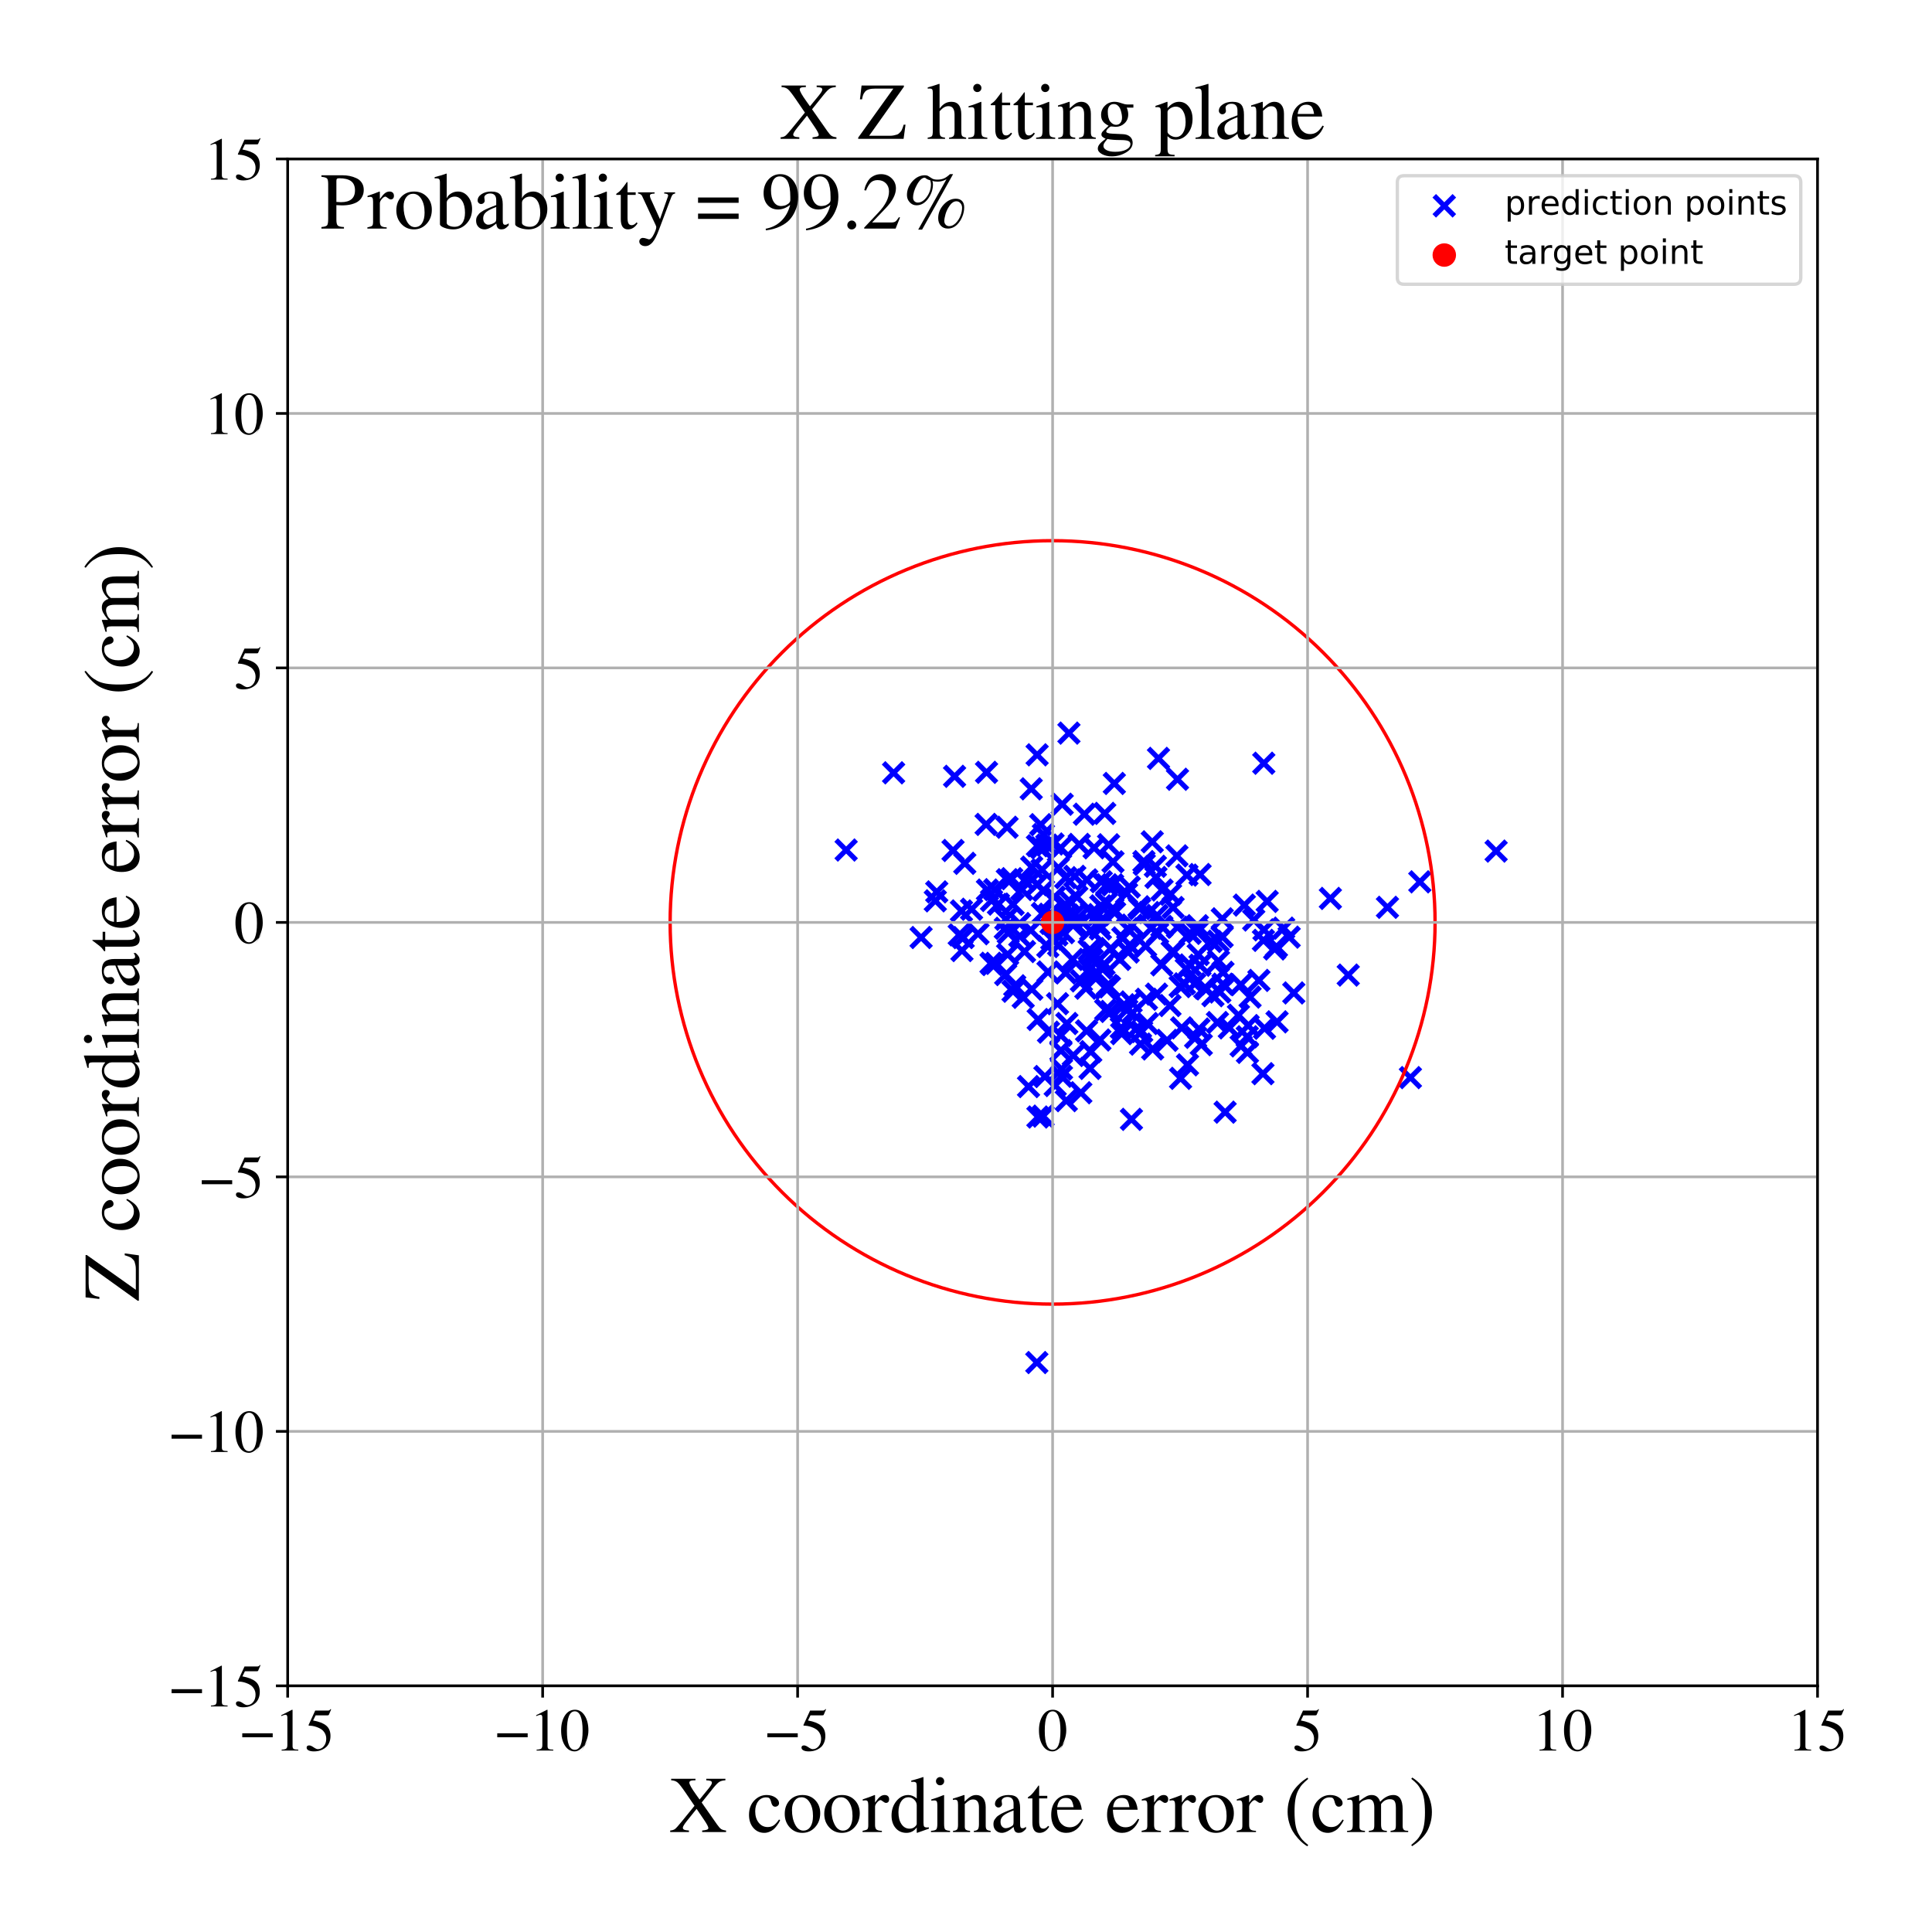 <?xml version="1.0" encoding="utf-8" standalone="no"?>
<!DOCTYPE svg PUBLIC "-//W3C//DTD SVG 1.1//EN"
  "http://www.w3.org/Graphics/SVG/1.1/DTD/svg11.dtd">
<!-- Created with matplotlib (https://matplotlib.org/) -->
<svg height="576pt" version="1.1" viewBox="0 0 576 576" width="576pt" xmlns="http://www.w3.org/2000/svg" xmlns:xlink="http://www.w3.org/1999/xlink">
 <defs>
  <style type="text/css">
*{stroke-linecap:butt;stroke-linejoin:round;}
  </style>
 </defs>
 <g id="figure_1">
  <g id="patch_1">
   <path d="M 0 576 
L 576 576 
L 576 0 
L 0 0 
z
" style="fill:#ffffff;"/>
  </g>
  <g id="axes_1">
   <g id="patch_2">
    <path d="M 85.766 502.609 
L 541.875 502.609 
L 541.875 47.391 
L 85.766 47.391 
z
" style="fill:#ffffff;"/>
   </g>
   <g id="PathCollection_1">
    <defs>
     <path d="M -3 3 
L 3 -3 
M -3 -3 
L 3 3 
" id="m4208f0f827" style="stroke:#0000ff;stroke-width:1.5;"/>
    </defs>
    <g clip-path="url(#pb17e0cb19e)">
     <use style="fill:#0000ff;stroke:#0000ff;stroke-width:1.5;" x="337.323" xlink:href="#m4208f0f827" y="333.718"/>
     <use style="fill:#0000ff;stroke:#0000ff;stroke-width:1.5;" x="345.117" xlink:href="#m4208f0f827" y="278.218"/>
     <use style="fill:#0000ff;stroke:#0000ff;stroke-width:1.5;" x="364.612" xlink:href="#m4208f0f827" y="289.89"/>
     <use style="fill:#0000ff;stroke:#0000ff;stroke-width:1.5;" x="351.847" xlink:href="#m4208f0f827" y="294.141"/>
     <use style="fill:#0000ff;stroke:#0000ff;stroke-width:1.5;" x="299.89" xlink:href="#m4208f0f827" y="274.081"/>
     <use style="fill:#0000ff;stroke:#0000ff;stroke-width:1.5;" x="328.062" xlink:href="#m4208f0f827" y="276.933"/>
     <use style="fill:#0000ff;stroke:#0000ff;stroke-width:1.5;" x="340.034" xlink:href="#m4208f0f827" y="311.288"/>
     <use style="fill:#0000ff;stroke:#0000ff;stroke-width:1.5;" x="316.204" xlink:href="#m4208f0f827" y="252.8"/>
     <use style="fill:#0000ff;stroke:#0000ff;stroke-width:1.5;" x="349.745" xlink:href="#m4208f0f827" y="270.564"/>
     <use style="fill:#0000ff;stroke:#0000ff;stroke-width:1.5;" x="316.289" xlink:href="#m4208f0f827" y="308.693"/>
     <use style="fill:#0000ff;stroke:#0000ff;stroke-width:1.5;" x="311.129" xlink:href="#m4208f0f827" y="265.446"/>
     <use style="fill:#0000ff;stroke:#0000ff;stroke-width:1.5;" x="376.835" xlink:href="#m4208f0f827" y="277.223"/>
     <use style="fill:#0000ff;stroke:#0000ff;stroke-width:1.5;" x="312.447" xlink:href="#m4208f0f827" y="289.78"/>
     <use style="fill:#0000ff;stroke:#0000ff;stroke-width:1.5;" x="341.042" xlink:href="#m4208f0f827" y="256.877"/>
     <use style="fill:#0000ff;stroke:#0000ff;stroke-width:1.5;" x="329.365" xlink:href="#m4208f0f827" y="242.502"/>
     <use style="fill:#0000ff;stroke:#0000ff;stroke-width:1.5;" x="331.188" xlink:href="#m4208f0f827" y="301.543"/>
     <use style="fill:#0000ff;stroke:#0000ff;stroke-width:1.5;" x="317.067" xlink:href="#m4208f0f827" y="278.055"/>
     <use style="fill:#0000ff;stroke:#0000ff;stroke-width:1.5;" x="329.934" xlink:href="#m4208f0f827" y="263.793"/>
     <use style="fill:#0000ff;stroke:#0000ff;stroke-width:1.5;" x="358.152" xlink:href="#m4208f0f827" y="311.444"/>
     <use style="fill:#0000ff;stroke:#0000ff;stroke-width:1.5;" x="318.685" xlink:href="#m4208f0f827" y="218.565"/>
     <use style="fill:#0000ff;stroke:#0000ff;stroke-width:1.5;" x="289.658" xlink:href="#m4208f0f827" y="271.077"/>
     <use style="fill:#0000ff;stroke:#0000ff;stroke-width:1.5;" x="380.737" xlink:href="#m4208f0f827" y="304.651"/>
     <use style="fill:#0000ff;stroke:#0000ff;stroke-width:1.5;" x="300.24" xlink:href="#m4208f0f827" y="246.636"/>
     <use style="fill:#0000ff;stroke:#0000ff;stroke-width:1.5;" x="354.838" xlink:href="#m4208f0f827" y="278.267"/>
     <use style="fill:#0000ff;stroke:#0000ff;stroke-width:1.5;" x="318.07" xlink:href="#m4208f0f827" y="305.144"/>
     <use style="fill:#0000ff;stroke:#0000ff;stroke-width:1.5;" x="413.65" xlink:href="#m4208f0f827" y="270.505"/>
     <use style="fill:#0000ff;stroke:#0000ff;stroke-width:1.5;" x="356.956" xlink:href="#m4208f0f827" y="277.871"/>
     <use style="fill:#0000ff;stroke:#0000ff;stroke-width:1.5;" x="357.451" xlink:href="#m4208f0f827" y="306.79"/>
     <use style="fill:#0000ff;stroke:#0000ff;stroke-width:1.5;" x="351.97" xlink:href="#m4208f0f827" y="321.495"/>
     <use style="fill:#0000ff;stroke:#0000ff;stroke-width:1.5;" x="327.922" xlink:href="#m4208f0f827" y="310.056"/>
     <use style="fill:#0000ff;stroke:#0000ff;stroke-width:1.5;" x="314.951" xlink:href="#m4208f0f827" y="274.136"/>
     <use style="fill:#0000ff;stroke:#0000ff;stroke-width:1.5;" x="330.162" xlink:href="#m4208f0f827" y="294.065"/>
     <use style="fill:#0000ff;stroke:#0000ff;stroke-width:1.5;" x="385.728" xlink:href="#m4208f0f827" y="296.029"/>
     <use style="fill:#0000ff;stroke:#0000ff;stroke-width:1.5;" x="353.133" xlink:href="#m4208f0f827" y="293.313"/>
     <use style="fill:#0000ff;stroke:#0000ff;stroke-width:1.5;" x="317.718" xlink:href="#m4208f0f827" y="261.664"/>
     <use style="fill:#0000ff;stroke:#0000ff;stroke-width:1.5;" x="311.52" xlink:href="#m4208f0f827" y="320.949"/>
     <use style="fill:#0000ff;stroke:#0000ff;stroke-width:1.5;" x="356.198" xlink:href="#m4208f0f827" y="293.327"/>
     <use style="fill:#0000ff;stroke:#0000ff;stroke-width:1.5;" x="299.718" xlink:href="#m4208f0f827" y="276.762"/>
     <use style="fill:#0000ff;stroke:#0000ff;stroke-width:1.5;" x="319.877" xlink:href="#m4208f0f827" y="273.158"/>
     <use style="fill:#0000ff;stroke:#0000ff;stroke-width:1.5;" x="336.677" xlink:href="#m4208f0f827" y="264.439"/>
     <use style="fill:#0000ff;stroke:#0000ff;stroke-width:1.5;" x="313.356" xlink:href="#m4208f0f827" y="275.289"/>
     <use style="fill:#0000ff;stroke:#0000ff;stroke-width:1.5;" x="371.909" xlink:href="#m4208f0f827" y="313.76"/>
     <use style="fill:#0000ff;stroke:#0000ff;stroke-width:1.5;" x="309.12" xlink:href="#m4208f0f827" y="406.225"/>
     <use style="fill:#0000ff;stroke:#0000ff;stroke-width:1.5;" x="334.758" xlink:href="#m4208f0f827" y="279.639"/>
     <use style="fill:#0000ff;stroke:#0000ff;stroke-width:1.5;" x="284.593" xlink:href="#m4208f0f827" y="231.45"/>
     <use style="fill:#0000ff;stroke:#0000ff;stroke-width:1.5;" x="354.041" xlink:href="#m4208f0f827" y="317.465"/>
     <use style="fill:#0000ff;stroke:#0000ff;stroke-width:1.5;" x="376.524" xlink:href="#m4208f0f827" y="320.1"/>
     <use style="fill:#0000ff;stroke:#0000ff;stroke-width:1.5;" x="344.456" xlink:href="#m4208f0f827" y="258.277"/>
     <use style="fill:#0000ff;stroke:#0000ff;stroke-width:1.5;" x="300.596" xlink:href="#m4208f0f827" y="278.151"/>
     <use style="fill:#0000ff;stroke:#0000ff;stroke-width:1.5;" x="336.35" xlink:href="#m4208f0f827" y="283.848"/>
     <use style="fill:#0000ff;stroke:#0000ff;stroke-width:1.5;" x="323.74" xlink:href="#m4208f0f827" y="294.615"/>
     <use style="fill:#0000ff;stroke:#0000ff;stroke-width:1.5;" x="295.46" xlink:href="#m4208f0f827" y="287.188"/>
     <use style="fill:#0000ff;stroke:#0000ff;stroke-width:1.5;" x="304.662" xlink:href="#m4208f0f827" y="265.204"/>
     <use style="fill:#0000ff;stroke:#0000ff;stroke-width:1.5;" x="376.991" xlink:href="#m4208f0f827" y="306.568"/>
     <use style="fill:#0000ff;stroke:#0000ff;stroke-width:1.5;" x="317.705" xlink:href="#m4208f0f827" y="290.066"/>
     <use style="fill:#0000ff;stroke:#0000ff;stroke-width:1.5;" x="377.79" xlink:href="#m4208f0f827" y="268.736"/>
     <use style="fill:#0000ff;stroke:#0000ff;stroke-width:1.5;" x="317.533" xlink:href="#m4208f0f827" y="269.663"/>
     <use style="fill:#0000ff;stroke:#0000ff;stroke-width:1.5;" x="306.643" xlink:href="#m4208f0f827" y="323.947"/>
     <use style="fill:#0000ff;stroke:#0000ff;stroke-width:1.5;" x="359.185" xlink:href="#m4208f0f827" y="294.57"/>
     <use style="fill:#0000ff;stroke:#0000ff;stroke-width:1.5;" x="380.031" xlink:href="#m4208f0f827" y="282.921"/>
     <use style="fill:#0000ff;stroke:#0000ff;stroke-width:1.5;" x="309.206" xlink:href="#m4208f0f827" y="225.039"/>
     <use style="fill:#0000ff;stroke:#0000ff;stroke-width:1.5;" x="322.405" xlink:href="#m4208f0f827" y="292.432"/>
     <use style="fill:#0000ff;stroke:#0000ff;stroke-width:1.5;" x="337.613" xlink:href="#m4208f0f827" y="302.001"/>
     <use style="fill:#0000ff;stroke:#0000ff;stroke-width:1.5;" x="341.144" xlink:href="#m4208f0f827" y="257.7"/>
     <use style="fill:#0000ff;stroke:#0000ff;stroke-width:1.5;" x="363.668" xlink:href="#m4208f0f827" y="295.758"/>
     <use style="fill:#0000ff;stroke:#0000ff;stroke-width:1.5;" x="309.439" xlink:href="#m4208f0f827" y="333.024"/>
     <use style="fill:#0000ff;stroke:#0000ff;stroke-width:1.5;" x="331.788" xlink:href="#m4208f0f827" y="270.879"/>
     <use style="fill:#0000ff;stroke:#0000ff;stroke-width:1.5;" x="356.976" xlink:href="#m4208f0f827" y="277.293"/>
     <use style="fill:#0000ff;stroke:#0000ff;stroke-width:1.5;" x="307.303" xlink:href="#m4208f0f827" y="277.319"/>
     <use style="fill:#0000ff;stroke:#0000ff;stroke-width:1.5;" x="326.189" xlink:href="#m4208f0f827" y="252.764"/>
     <use style="fill:#0000ff;stroke:#0000ff;stroke-width:1.5;" x="351.042" xlink:href="#m4208f0f827" y="276.445"/>
     <use style="fill:#0000ff;stroke:#0000ff;stroke-width:1.5;" x="296.565" xlink:href="#m4208f0f827" y="265.238"/>
     <use style="fill:#0000ff;stroke:#0000ff;stroke-width:1.5;" x="335.125" xlink:href="#m4208f0f827" y="299.558"/>
     <use style="fill:#0000ff;stroke:#0000ff;stroke-width:1.5;" x="329.645" xlink:href="#m4208f0f827" y="301.078"/>
     <use style="fill:#0000ff;stroke:#0000ff;stroke-width:1.5;" x="315.227" xlink:href="#m4208f0f827" y="275.741"/>
     <use style="fill:#0000ff;stroke:#0000ff;stroke-width:1.5;" x="340.377" xlink:href="#m4208f0f827" y="307.534"/>
     <use style="fill:#0000ff;stroke:#0000ff;stroke-width:1.5;" x="328.187" xlink:href="#m4208f0f827" y="270.064"/>
     <use style="fill:#0000ff;stroke:#0000ff;stroke-width:1.5;" x="324.018" xlink:href="#m4208f0f827" y="262.319"/>
     <use style="fill:#0000ff;stroke:#0000ff;stroke-width:1.5;" x="342.083" xlink:href="#m4208f0f827" y="305.145"/>
     <use style="fill:#0000ff;stroke:#0000ff;stroke-width:1.5;" x="305.457" xlink:href="#m4208f0f827" y="262.475"/>
     <use style="fill:#0000ff;stroke:#0000ff;stroke-width:1.5;" x="348.983" xlink:href="#m4208f0f827" y="266.624"/>
     <use style="fill:#0000ff;stroke:#0000ff;stroke-width:1.5;" x="297.677" xlink:href="#m4208f0f827" y="269.548"/>
     <use style="fill:#0000ff;stroke:#0000ff;stroke-width:1.5;" x="346.451" xlink:href="#m4208f0f827" y="265.342"/>
     <use style="fill:#0000ff;stroke:#0000ff;stroke-width:1.5;" x="342.538" xlink:href="#m4208f0f827" y="272.06"/>
     <use style="fill:#0000ff;stroke:#0000ff;stroke-width:1.5;" x="369.224" xlink:href="#m4208f0f827" y="302.667"/>
     <use style="fill:#0000ff;stroke:#0000ff;stroke-width:1.5;" x="310.646" xlink:href="#m4208f0f827" y="259.327"/>
     <use style="fill:#0000ff;stroke:#0000ff;stroke-width:1.5;" x="307.591" xlink:href="#m4208f0f827" y="258.523"/>
     <use style="fill:#0000ff;stroke:#0000ff;stroke-width:1.5;" x="307.445" xlink:href="#m4208f0f827" y="235.177"/>
     <use style="fill:#0000ff;stroke:#0000ff;stroke-width:1.5;" x="315.073" xlink:href="#m4208f0f827" y="278.743"/>
     <use style="fill:#0000ff;stroke:#0000ff;stroke-width:1.5;" x="365.254" xlink:href="#m4208f0f827" y="331.574"/>
     <use style="fill:#0000ff;stroke:#0000ff;stroke-width:1.5;" x="339.78" xlink:href="#m4208f0f827" y="270.896"/>
     <use style="fill:#0000ff;stroke:#0000ff;stroke-width:1.5;" x="321.761" xlink:href="#m4208f0f827" y="251.751"/>
     <use style="fill:#0000ff;stroke:#0000ff;stroke-width:1.5;" x="294.001" xlink:href="#m4208f0f827" y="245.786"/>
     <use style="fill:#0000ff;stroke:#0000ff;stroke-width:1.5;" x="325.158" xlink:href="#m4208f0f827" y="277.394"/>
     <use style="fill:#0000ff;stroke:#0000ff;stroke-width:1.5;" x="299.836" xlink:href="#m4208f0f827" y="290.553"/>
     <use style="fill:#0000ff;stroke:#0000ff;stroke-width:1.5;" x="311.076" xlink:href="#m4208f0f827" y="248.807"/>
     <use style="fill:#0000ff;stroke:#0000ff;stroke-width:1.5;" x="334.409" xlink:href="#m4208f0f827" y="308.169"/>
     <use style="fill:#0000ff;stroke:#0000ff;stroke-width:1.5;" x="330.77" xlink:href="#m4208f0f827" y="294.219"/>
     <use style="fill:#0000ff;stroke:#0000ff;stroke-width:1.5;" x="287.163" xlink:href="#m4208f0f827" y="279.53"/>
     <use style="fill:#0000ff;stroke:#0000ff;stroke-width:1.5;" x="329.906" xlink:href="#m4208f0f827" y="269.222"/>
     <use style="fill:#0000ff;stroke:#0000ff;stroke-width:1.5;" x="317.904" xlink:href="#m4208f0f827" y="328.141"/>
     <use style="fill:#0000ff;stroke:#0000ff;stroke-width:1.5;" x="327.574" xlink:href="#m4208f0f827" y="272.672"/>
     <use style="fill:#0000ff;stroke:#0000ff;stroke-width:1.5;" x="333.843" xlink:href="#m4208f0f827" y="286.031"/>
     <use style="fill:#0000ff;stroke:#0000ff;stroke-width:1.5;" x="274.615" xlink:href="#m4208f0f827" y="279.509"/>
     <use style="fill:#0000ff;stroke:#0000ff;stroke-width:1.5;" x="371.854" xlink:href="#m4208f0f827" y="309.097"/>
     <use style="fill:#0000ff;stroke:#0000ff;stroke-width:1.5;" x="328.333" xlink:href="#m4208f0f827" y="262.87"/>
     <use style="fill:#0000ff;stroke:#0000ff;stroke-width:1.5;" x="423.302" xlink:href="#m4208f0f827" y="262.911"/>
     <use style="fill:#0000ff;stroke:#0000ff;stroke-width:1.5;" x="318.921" xlink:href="#m4208f0f827" y="268.738"/>
     <use style="fill:#0000ff;stroke:#0000ff;stroke-width:1.5;" x="331.707" xlink:href="#m4208f0f827" y="263.79"/>
     <use style="fill:#0000ff;stroke:#0000ff;stroke-width:1.5;" x="376.779" xlink:href="#m4208f0f827" y="227.547"/>
     <use style="fill:#0000ff;stroke:#0000ff;stroke-width:1.5;" x="363.19" xlink:href="#m4208f0f827" y="280.585"/>
     <use style="fill:#0000ff;stroke:#0000ff;stroke-width:1.5;" x="337.223" xlink:href="#m4208f0f827" y="298.711"/>
     <use style="fill:#0000ff;stroke:#0000ff;stroke-width:1.5;" x="319.849" xlink:href="#m4208f0f827" y="275.777"/>
     <use style="fill:#0000ff;stroke:#0000ff;stroke-width:1.5;" x="305.054" xlink:href="#m4208f0f827" y="297.347"/>
     <use style="fill:#0000ff;stroke:#0000ff;stroke-width:1.5;" x="335.93" xlink:href="#m4208f0f827" y="301.151"/>
     <use style="fill:#0000ff;stroke:#0000ff;stroke-width:1.5;" x="349.47" xlink:href="#m4208f0f827" y="283.813"/>
     <use style="fill:#0000ff;stroke:#0000ff;stroke-width:1.5;" x="320.427" xlink:href="#m4208f0f827" y="261.267"/>
     <use style="fill:#0000ff;stroke:#0000ff;stroke-width:1.5;" x="357.784" xlink:href="#m4208f0f827" y="260.728"/>
     <use style="fill:#0000ff;stroke:#0000ff;stroke-width:1.5;" x="346.368" xlink:href="#m4208f0f827" y="287.657"/>
     <use style="fill:#0000ff;stroke:#0000ff;stroke-width:1.5;" x="401.958" xlink:href="#m4208f0f827" y="290.71"/>
     <use style="fill:#0000ff;stroke:#0000ff;stroke-width:1.5;" x="353.859" xlink:href="#m4208f0f827" y="260.9"/>
     <use style="fill:#0000ff;stroke:#0000ff;stroke-width:1.5;" x="300.327" xlink:href="#m4208f0f827" y="262.27"/>
     <use style="fill:#0000ff;stroke:#0000ff;stroke-width:1.5;" x="323.945" xlink:href="#m4208f0f827" y="307.344"/>
     <use style="fill:#0000ff;stroke:#0000ff;stroke-width:1.5;" x="302.529" xlink:href="#m4208f0f827" y="293.9"/>
     <use style="fill:#0000ff;stroke:#0000ff;stroke-width:1.5;" x="252.268" xlink:href="#m4208f0f827" y="253.425"/>
     <use style="fill:#0000ff;stroke:#0000ff;stroke-width:1.5;" x="325.623" xlink:href="#m4208f0f827" y="286.167"/>
     <use style="fill:#0000ff;stroke:#0000ff;stroke-width:1.5;" x="330.518" xlink:href="#m4208f0f827" y="251.858"/>
     <use style="fill:#0000ff;stroke:#0000ff;stroke-width:1.5;" x="304.05" xlink:href="#m4208f0f827" y="279.135"/>
     <use style="fill:#0000ff;stroke:#0000ff;stroke-width:1.5;" x="309.523" xlink:href="#m4208f0f827" y="303.953"/>
     <use style="fill:#0000ff;stroke:#0000ff;stroke-width:1.5;" x="300.404" xlink:href="#m4208f0f827" y="284.566"/>
     <use style="fill:#0000ff;stroke:#0000ff;stroke-width:1.5;" x="312.598" xlink:href="#m4208f0f827" y="307.727"/>
     <use style="fill:#0000ff;stroke:#0000ff;stroke-width:1.5;" x="266.417" xlink:href="#m4208f0f827" y="230.405"/>
     <use style="fill:#0000ff;stroke:#0000ff;stroke-width:1.5;" x="344.962" xlink:href="#m4208f0f827" y="272.927"/>
     <use style="fill:#0000ff;stroke:#0000ff;stroke-width:1.5;" x="287.637" xlink:href="#m4208f0f827" y="257.391"/>
     <use style="fill:#0000ff;stroke:#0000ff;stroke-width:1.5;" x="324.974" xlink:href="#m4208f0f827" y="318.534"/>
     <use style="fill:#0000ff;stroke:#0000ff;stroke-width:1.5;" x="370.022" xlink:href="#m4208f0f827" y="311.819"/>
     <use style="fill:#0000ff;stroke:#0000ff;stroke-width:1.5;" x="285.98" xlink:href="#m4208f0f827" y="278.714"/>
     <use style="fill:#0000ff;stroke:#0000ff;stroke-width:1.5;" x="328.352" xlink:href="#m4208f0f827" y="288.568"/>
     <use style="fill:#0000ff;stroke:#0000ff;stroke-width:1.5;" x="343.647" xlink:href="#m4208f0f827" y="312.736"/>
     <use style="fill:#0000ff;stroke:#0000ff;stroke-width:1.5;" x="373.781" xlink:href="#m4208f0f827" y="274.288"/>
     <use style="fill:#0000ff;stroke:#0000ff;stroke-width:1.5;" x="369.92" xlink:href="#m4208f0f827" y="293.563"/>
     <use style="fill:#0000ff;stroke:#0000ff;stroke-width:1.5;" x="295.823" xlink:href="#m4208f0f827" y="287.567"/>
     <use style="fill:#0000ff;stroke:#0000ff;stroke-width:1.5;" x="331.819" xlink:href="#m4208f0f827" y="256.941"/>
     <use style="fill:#0000ff;stroke:#0000ff;stroke-width:1.5;" x="375.32" xlink:href="#m4208f0f827" y="292.292"/>
     <use style="fill:#0000ff;stroke:#0000ff;stroke-width:1.5;" x="312.868" xlink:href="#m4208f0f827" y="272.57"/>
     <use style="fill:#0000ff;stroke:#0000ff;stroke-width:1.5;" x="346.395" xlink:href="#m4208f0f827" y="276.225"/>
     <use style="fill:#0000ff;stroke:#0000ff;stroke-width:1.5;" x="363.264" xlink:href="#m4208f0f827" y="286.542"/>
     <use style="fill:#0000ff;stroke:#0000ff;stroke-width:1.5;" x="327.605" xlink:href="#m4208f0f827" y="275.676"/>
     <use style="fill:#0000ff;stroke:#0000ff;stroke-width:1.5;" x="344.804" xlink:href="#m4208f0f827" y="296.387"/>
     <use style="fill:#0000ff;stroke:#0000ff;stroke-width:1.5;" x="336.786" xlink:href="#m4208f0f827" y="281.809"/>
     <use style="fill:#0000ff;stroke:#0000ff;stroke-width:1.5;" x="382.711" xlink:href="#m4208f0f827" y="276.711"/>
     <use style="fill:#0000ff;stroke:#0000ff;stroke-width:1.5;" x="316.482" xlink:href="#m4208f0f827" y="318.733"/>
     <use style="fill:#0000ff;stroke:#0000ff;stroke-width:1.5;" x="314.592" xlink:href="#m4208f0f827" y="323.64"/>
     <use style="fill:#0000ff;stroke:#0000ff;stroke-width:1.5;" x="354.788" xlink:href="#m4208f0f827" y="287.685"/>
     <use style="fill:#0000ff;stroke:#0000ff;stroke-width:1.5;" x="352.293" xlink:href="#m4208f0f827" y="306.441"/>
     <use style="fill:#0000ff;stroke:#0000ff;stroke-width:1.5;" x="332.306" xlink:href="#m4208f0f827" y="272.109"/>
     <use style="fill:#0000ff;stroke:#0000ff;stroke-width:1.5;" x="327.323" xlink:href="#m4208f0f827" y="290.35"/>
     <use style="fill:#0000ff;stroke:#0000ff;stroke-width:1.5;" x="302.02" xlink:href="#m4208f0f827" y="295.525"/>
     <use style="fill:#0000ff;stroke:#0000ff;stroke-width:1.5;" x="372.113" xlink:href="#m4208f0f827" y="305.764"/>
     <use style="fill:#0000ff;stroke:#0000ff;stroke-width:1.5;" x="286.646" xlink:href="#m4208f0f827" y="271.586"/>
     <use style="fill:#0000ff;stroke:#0000ff;stroke-width:1.5;" x="325.928" xlink:href="#m4208f0f827" y="290.621"/>
     <use style="fill:#0000ff;stroke:#0000ff;stroke-width:1.5;" x="329.681" xlink:href="#m4208f0f827" y="294.694"/>
     <use style="fill:#0000ff;stroke:#0000ff;stroke-width:1.5;" x="345.389" xlink:href="#m4208f0f827" y="226.104"/>
     <use style="fill:#0000ff;stroke:#0000ff;stroke-width:1.5;" x="339.536" xlink:href="#m4208f0f827" y="270.342"/>
     <use style="fill:#0000ff;stroke:#0000ff;stroke-width:1.5;" x="361.081" xlink:href="#m4208f0f827" y="280.68"/>
     <use style="fill:#0000ff;stroke:#0000ff;stroke-width:1.5;" x="312.087" xlink:href="#m4208f0f827" y="251.959"/>
     <use style="fill:#0000ff;stroke:#0000ff;stroke-width:1.5;" x="302.039" xlink:href="#m4208f0f827" y="269.649"/>
     <use style="fill:#0000ff;stroke:#0000ff;stroke-width:1.5;" x="420.496" xlink:href="#m4208f0f827" y="321.275"/>
     <use style="fill:#0000ff;stroke:#0000ff;stroke-width:1.5;" x="284.134" xlink:href="#m4208f0f827" y="253.559"/>
     <use style="fill:#0000ff;stroke:#0000ff;stroke-width:1.5;" x="366.507" xlink:href="#m4208f0f827" y="306.447"/>
     <use style="fill:#0000ff;stroke:#0000ff;stroke-width:1.5;" x="322.232" xlink:href="#m4208f0f827" y="325.789"/>
     <use style="fill:#0000ff;stroke:#0000ff;stroke-width:1.5;" x="310.28" xlink:href="#m4208f0f827" y="245.863"/>
     <use style="fill:#0000ff;stroke:#0000ff;stroke-width:1.5;" x="356.991" xlink:href="#m4208f0f827" y="275.993"/>
     <use style="fill:#0000ff;stroke:#0000ff;stroke-width:1.5;" x="325.414" xlink:href="#m4208f0f827" y="272.182"/>
     <use style="fill:#0000ff;stroke:#0000ff;stroke-width:1.5;" x="372.689" xlink:href="#m4208f0f827" y="297.267"/>
     <use style="fill:#0000ff;stroke:#0000ff;stroke-width:1.5;" x="324.725" xlink:href="#m4208f0f827" y="283.316"/>
     <use style="fill:#0000ff;stroke:#0000ff;stroke-width:1.5;" x="319.779" xlink:href="#m4208f0f827" y="286.036"/>
     <use style="fill:#0000ff;stroke:#0000ff;stroke-width:1.5;" x="323.295" xlink:href="#m4208f0f827" y="242.748"/>
     <use style="fill:#0000ff;stroke:#0000ff;stroke-width:1.5;" x="446.051" xlink:href="#m4208f0f827" y="253.74"/>
     <use style="fill:#0000ff;stroke:#0000ff;stroke-width:1.5;" x="348.814" xlink:href="#m4208f0f827" y="299.791"/>
     <use style="fill:#0000ff;stroke:#0000ff;stroke-width:1.5;" x="310.797" xlink:href="#m4208f0f827" y="272.341"/>
     <use style="fill:#0000ff;stroke:#0000ff;stroke-width:1.5;" x="364.365" xlink:href="#m4208f0f827" y="279.28"/>
     <use style="fill:#0000ff;stroke:#0000ff;stroke-width:1.5;" x="332.222" xlink:href="#m4208f0f827" y="233.572"/>
     <use style="fill:#0000ff;stroke:#0000ff;stroke-width:1.5;" x="325.196" xlink:href="#m4208f0f827" y="313.528"/>
     <use style="fill:#0000ff;stroke:#0000ff;stroke-width:1.5;" x="305.445" xlink:href="#m4208f0f827" y="283.689"/>
     <use style="fill:#0000ff;stroke:#0000ff;stroke-width:1.5;" x="359.622" xlink:href="#m4208f0f827" y="294.816"/>
     <use style="fill:#0000ff;stroke:#0000ff;stroke-width:1.5;" x="303.974" xlink:href="#m4208f0f827" y="275.349"/>
     <use style="fill:#0000ff;stroke:#0000ff;stroke-width:1.5;" x="362.965" xlink:href="#m4208f0f827" y="304.852"/>
     <use style="fill:#0000ff;stroke:#0000ff;stroke-width:1.5;" x="341.795" xlink:href="#m4208f0f827" y="297.917"/>
     <use style="fill:#0000ff;stroke:#0000ff;stroke-width:1.5;" x="347.931" xlink:href="#m4208f0f827" y="310.16"/>
     <use style="fill:#0000ff;stroke:#0000ff;stroke-width:1.5;" x="316.684" xlink:href="#m4208f0f827" y="239.775"/>
     <use style="fill:#0000ff;stroke:#0000ff;stroke-width:1.5;" x="324.818" xlink:href="#m4208f0f827" y="289.002"/>
     <use style="fill:#0000ff;stroke:#0000ff;stroke-width:1.5;" x="286.794" xlink:href="#m4208f0f827" y="283.393"/>
     <use style="fill:#0000ff;stroke:#0000ff;stroke-width:1.5;" x="334.287" xlink:href="#m4208f0f827" y="306.426"/>
     <use style="fill:#0000ff;stroke:#0000ff;stroke-width:1.5;" x="331.15" xlink:href="#m4208f0f827" y="282.781"/>
     <use style="fill:#0000ff;stroke:#0000ff;stroke-width:1.5;" x="336.204" xlink:href="#m4208f0f827" y="276.903"/>
     <use style="fill:#0000ff;stroke:#0000ff;stroke-width:1.5;" x="320.454" xlink:href="#m4208f0f827" y="275.352"/>
     <use style="fill:#0000ff;stroke:#0000ff;stroke-width:1.5;" x="344.641" xlink:href="#m4208f0f827" y="261.593"/>
     <use style="fill:#0000ff;stroke:#0000ff;stroke-width:1.5;" x="312.393" xlink:href="#m4208f0f827" y="282.21"/>
     <use style="fill:#0000ff;stroke:#0000ff;stroke-width:1.5;" x="341.562" xlink:href="#m4208f0f827" y="282.1"/>
     <use style="fill:#0000ff;stroke:#0000ff;stroke-width:1.5;" x="361.619" xlink:href="#m4208f0f827" y="296.853"/>
     <use style="fill:#0000ff;stroke:#0000ff;stroke-width:1.5;" x="353.68" xlink:href="#m4208f0f827" y="288.897"/>
     <use style="fill:#0000ff;stroke:#0000ff;stroke-width:1.5;" x="316.455" xlink:href="#m4208f0f827" y="320.878"/>
     <use style="fill:#0000ff;stroke:#0000ff;stroke-width:1.5;" x="315.289" xlink:href="#m4208f0f827" y="299.234"/>
     <use style="fill:#0000ff;stroke:#0000ff;stroke-width:1.5;" x="335.867" xlink:href="#m4208f0f827" y="266.383"/>
     <use style="fill:#0000ff;stroke:#0000ff;stroke-width:1.5;" x="343.221" xlink:href="#m4208f0f827" y="276.75"/>
     <use style="fill:#0000ff;stroke:#0000ff;stroke-width:1.5;" x="318.313" xlink:href="#m4208f0f827" y="272.793"/>
     <use style="fill:#0000ff;stroke:#0000ff;stroke-width:1.5;" x="295.606" xlink:href="#m4208f0f827" y="268.461"/>
     <use style="fill:#0000ff;stroke:#0000ff;stroke-width:1.5;" x="313.939" xlink:href="#m4208f0f827" y="251.624"/>
     <use style="fill:#0000ff;stroke:#0000ff;stroke-width:1.5;" x="316.296" xlink:href="#m4208f0f827" y="313.211"/>
     <use style="fill:#0000ff;stroke:#0000ff;stroke-width:1.5;" x="278.851" xlink:href="#m4208f0f827" y="268.569"/>
     <use style="fill:#0000ff;stroke:#0000ff;stroke-width:1.5;" x="321.051" xlink:href="#m4208f0f827" y="267.427"/>
     <use style="fill:#0000ff;stroke:#0000ff;stroke-width:1.5;" x="364.616" xlink:href="#m4208f0f827" y="293.422"/>
     <use style="fill:#0000ff;stroke:#0000ff;stroke-width:1.5;" x="357.223" xlink:href="#m4208f0f827" y="284.582"/>
     <use style="fill:#0000ff;stroke:#0000ff;stroke-width:1.5;" x="313.578" xlink:href="#m4208f0f827" y="280.026"/>
     <use style="fill:#0000ff;stroke:#0000ff;stroke-width:1.5;" x="351.053" xlink:href="#m4208f0f827" y="232.325"/>
     <use style="fill:#0000ff;stroke:#0000ff;stroke-width:1.5;" x="376.675" xlink:href="#m4208f0f827" y="280.355"/>
     <use style="fill:#0000ff;stroke:#0000ff;stroke-width:1.5;" x="357.754" xlink:href="#m4208f0f827" y="287.773"/>
     <use style="fill:#0000ff;stroke:#0000ff;stroke-width:1.5;" x="279.281" xlink:href="#m4208f0f827" y="265.907"/>
     <use style="fill:#0000ff;stroke:#0000ff;stroke-width:1.5;" x="343.528" xlink:href="#m4208f0f827" y="250.978"/>
     <use style="fill:#0000ff;stroke:#0000ff;stroke-width:1.5;" x="370.981" xlink:href="#m4208f0f827" y="269.841"/>
     <use style="fill:#0000ff;stroke:#0000ff;stroke-width:1.5;" x="330.194" xlink:href="#m4208f0f827" y="293.778"/>
     <use style="fill:#0000ff;stroke:#0000ff;stroke-width:1.5;" x="315.547" xlink:href="#m4208f0f827" y="258.757"/>
     <use style="fill:#0000ff;stroke:#0000ff;stroke-width:1.5;" x="309.298" xlink:href="#m4208f0f827" y="252.143"/>
     <use style="fill:#0000ff;stroke:#0000ff;stroke-width:1.5;" x="309.164" xlink:href="#m4208f0f827" y="263.745"/>
     <use style="fill:#0000ff;stroke:#0000ff;stroke-width:1.5;" x="356.463" xlink:href="#m4208f0f827" y="309.263"/>
     <use style="fill:#0000ff;stroke:#0000ff;stroke-width:1.5;" x="338.569" xlink:href="#m4208f0f827" y="306.913"/>
     <use style="fill:#0000ff;stroke:#0000ff;stroke-width:1.5;" x="310.982" xlink:href="#m4208f0f827" y="332.757"/>
     <use style="fill:#0000ff;stroke:#0000ff;stroke-width:1.5;" x="301.642" xlink:href="#m4208f0f827" y="261.967"/>
     <use style="fill:#0000ff;stroke:#0000ff;stroke-width:1.5;" x="315.615" xlink:href="#m4208f0f827" y="281.766"/>
     <use style="fill:#0000ff;stroke:#0000ff;stroke-width:1.5;" x="294.123" xlink:href="#m4208f0f827" y="230.262"/>
     <use style="fill:#0000ff;stroke:#0000ff;stroke-width:1.5;" x="384.343" xlink:href="#m4208f0f827" y="279.397"/>
     <use style="fill:#0000ff;stroke:#0000ff;stroke-width:1.5;" x="349.925" xlink:href="#m4208f0f827" y="283.827"/>
     <use style="fill:#0000ff;stroke:#0000ff;stroke-width:1.5;" x="321.493" xlink:href="#m4208f0f827" y="273.654"/>
     <use style="fill:#0000ff;stroke:#0000ff;stroke-width:1.5;" x="319.982" xlink:href="#m4208f0f827" y="314.682"/>
     <use style="fill:#0000ff;stroke:#0000ff;stroke-width:1.5;" x="291.584" xlink:href="#m4208f0f827" y="278.382"/>
     <use style="fill:#0000ff;stroke:#0000ff;stroke-width:1.5;" x="350.881" xlink:href="#m4208f0f827" y="255.166"/>
     <use style="fill:#0000ff;stroke:#0000ff;stroke-width:1.5;" x="329.134" xlink:href="#m4208f0f827" y="287.486"/>
     <use style="fill:#0000ff;stroke:#0000ff;stroke-width:1.5;" x="296.912" xlink:href="#m4208f0f827" y="287.215"/>
     <use style="fill:#0000ff;stroke:#0000ff;stroke-width:1.5;" x="396.634" xlink:href="#m4208f0f827" y="267.851"/>
     <use style="fill:#0000ff;stroke:#0000ff;stroke-width:1.5;" x="325.881" xlink:href="#m4208f0f827" y="284.103"/>
     <use style="fill:#0000ff;stroke:#0000ff;stroke-width:1.5;" x="337.549" xlink:href="#m4208f0f827" y="275.805"/>
     <use style="fill:#0000ff;stroke:#0000ff;stroke-width:1.5;" x="380.554" xlink:href="#m4208f0f827" y="282.217"/>
     <use style="fill:#0000ff;stroke:#0000ff;stroke-width:1.5;" x="307.627" xlink:href="#m4208f0f827" y="294.929"/>
     <use style="fill:#0000ff;stroke:#0000ff;stroke-width:1.5;" x="310.448" xlink:href="#m4208f0f827" y="252.759"/>
     <use style="fill:#0000ff;stroke:#0000ff;stroke-width:1.5;" x="294.394" xlink:href="#m4208f0f827" y="265.355"/>
     <use style="fill:#0000ff;stroke:#0000ff;stroke-width:1.5;" x="364.404" xlink:href="#m4208f0f827" y="273.928"/>
     <use style="fill:#0000ff;stroke:#0000ff;stroke-width:1.5;" x="314.379" xlink:href="#m4208f0f827" y="267.408"/>
    </g>
   </g>
   <g id="PathCollection_2">
    <defs>
     <path d="M 0 3 
C 0.796 3 1.559 2.684 2.121 2.121 
C 2.684 1.559 3 0.796 3 0 
C 3 -0.796 2.684 -1.559 2.121 -2.121 
C 1.559 -2.684 0.796 -3 0 -3 
C -0.796 -3 -1.559 -2.684 -2.121 -2.121 
C -2.684 -1.559 -3 -0.796 -3 0 
C -3 0.796 -2.684 1.559 -2.121 2.121 
C -1.559 2.684 -0.796 3 0 3 
z
" id="m0b0630e4e3" style="stroke:#ff0000;"/>
    </defs>
    <g clip-path="url(#pb17e0cb19e)">
     <use style="fill:#ff0000;stroke:#ff0000;" x="313.82" xlink:href="#m0b0630e4e3" y="275"/>
    </g>
   </g>
   <g id="patch_3">
    <path clip-path="url(#pb17e0cb19e)" d="M 313.82 388.805 
C 344.061 388.805 373.067 376.814 394.45 355.472 
C 415.833 334.131 427.848 305.181 427.848 275 
C 427.848 244.819 415.833 215.869 394.45 194.528 
C 373.067 173.186 344.061 161.195 313.82 161.195 
C 283.58 161.195 254.574 173.186 233.191 194.528 
C 211.808 215.869 199.793 244.819 199.793 275 
C 199.793 305.181 211.808 334.131 233.191 355.472 
C 254.574 376.814 283.58 388.805 313.82 388.805 
z
" style="fill:none;stroke:#ff0000;stroke-linejoin:miter;"/>
   </g>
   <g id="matplotlib.axis_1">
    <g id="xtick_1">
     <g id="line2d_1">
      <path clip-path="url(#pb17e0cb19e)" d="M 85.766 502.609 
L 85.766 47.391 
" style="fill:none;stroke:#b0b0b0;stroke-linecap:square;stroke-width:0.8;"/>
     </g>
     <g id="line2d_2">
      <defs>
       <path d="M 0 0 
L 0 3.5 
" id="m3ab57846da" style="stroke:#000000;stroke-width:0.8;"/>
      </defs>
      <g>
       <use style="stroke:#000000;stroke-width:0.8;" x="85.766" xlink:href="#m3ab57846da" y="502.609"/>
      </g>
     </g>
     <g id="text_1">
      <!-- −15 -->
      <defs>
       <path d="M 3 22 
L 3 28.594 
L 53.406 28.594 
L 53.406 22 
z
" id="FreeSerif-8722"/>
       <path d="M 18.297 59.297 
Q 16.5 59.297 11.094 57.094 
L 11.094 58.5 
L 29.094 67.594 
L 29.906 67.406 
L 29.906 7.406 
Q 29.906 3.797 31.703 2.688 
Q 33.5 1.594 39.406 1.5 
L 39.406 0 
L 11.797 0 
L 11.797 1.5 
Q 17.406 1.703 19.344 3.141 
Q 21.297 4.594 21.297 9.297 
L 21.297 54.594 
Q 21.297 59.297 18.297 59.297 
z
" id="FreeSerif-49"/>
       <path d="M 35.703 19.406 
Q 35.703 24.703 33.344 28.797 
Q 31 32.906 27.641 35.156 
Q 24.297 37.406 20.141 38.844 
Q 16 40.297 12.953 40.75 
Q 9.906 41.203 7.594 41.203 
Q 6.406 41.203 6.406 42 
Q 6.406 42.297 6.5 42.5 
L 17.406 66.203 
L 38.297 66.203 
Q 39.906 66.203 40.844 66.703 
Q 41.797 67.203 42.906 68.797 
L 43.797 68.094 
L 40 59.203 
Q 39.594 58.297 37.703 58.297 
L 18.094 58.297 
L 13.906 49.797 
Q 28.5 47.203 35.594 41.344 
Q 42.703 35.5 42.703 24.203 
Q 42.703 18.297 40.844 13.688 
Q 39 9.094 36.141 6.297 
Q 33.297 3.5 29.547 1.703 
Q 25.797 -0.094 22.344 -0.75 
Q 18.906 -1.406 15.406 -1.406 
Q 9.797 -1.406 6.5 0.25 
Q 3.203 1.906 3.203 4.797 
Q 3.203 8.5 7.5 8.5 
Q 10.297 8.5 14.75 5.391 
Q 19.203 2.297 21.797 2.297 
Q 27.703 2.297 31.703 7.25 
Q 35.703 12.203 35.703 19.406 
z
" id="FreeSerif-53"/>
      </defs>
      <g transform="translate(71.689 521.903)scale(0.18 -0.18)">
       <use xlink:href="#FreeSerif-8722"/>
       <use x="56.4" xlink:href="#FreeSerif-49"/>
       <use x="106.4" xlink:href="#FreeSerif-53"/>
      </g>
     </g>
    </g>
    <g id="xtick_2">
     <g id="line2d_3">
      <path clip-path="url(#pb17e0cb19e)" d="M 161.784 502.609 
L 161.784 47.391 
" style="fill:none;stroke:#b0b0b0;stroke-linecap:square;stroke-width:0.8;"/>
     </g>
     <g id="line2d_4">
      <g>
       <use style="stroke:#000000;stroke-width:0.8;" x="161.784" xlink:href="#m3ab57846da" y="502.609"/>
      </g>
     </g>
     <g id="text_2">
      <!-- −10 -->
      <defs>
       <path d="M 47.594 17.797 
Q 35.203 -1.406 25 -1.406 
Q 14.797 -1.406 8.594 8.391 
Q 2.406 18.203 2.406 33.594 
Q 2.406 48.094 8.594 57.844 
Q 14.797 67.594 25.406 67.594 
Q 35.203 67.594 41.391 58 
Q 47.594 48.406 47.594 33 
Q 47.594 17.797 35.203 -1.406 
z
M 25.094 65 
Q 12 65 12 32.703 
Q 12 1.203 25 1.203 
Q 38 1.203 38 32.797 
Q 38 48.5 34.703 56.75 
Q 31.406 65 25.094 65 
z
" id="FreeSerif-48"/>
      </defs>
      <g transform="translate(147.707 521.903)scale(0.18 -0.18)">
       <use xlink:href="#FreeSerif-8722"/>
       <use x="56.4" xlink:href="#FreeSerif-49"/>
       <use x="106.4" xlink:href="#FreeSerif-48"/>
      </g>
     </g>
    </g>
    <g id="xtick_3">
     <g id="line2d_5">
      <path clip-path="url(#pb17e0cb19e)" d="M 237.802 502.609 
L 237.802 47.391 
" style="fill:none;stroke:#b0b0b0;stroke-linecap:square;stroke-width:0.8;"/>
     </g>
     <g id="line2d_6">
      <g>
       <use style="stroke:#000000;stroke-width:0.8;" x="237.802" xlink:href="#m3ab57846da" y="502.609"/>
      </g>
     </g>
     <g id="text_3">
      <!-- −5 -->
      <g transform="translate(228.226 521.903)scale(0.18 -0.18)">
       <use xlink:href="#FreeSerif-8722"/>
       <use x="56.4" xlink:href="#FreeSerif-53"/>
      </g>
     </g>
    </g>
    <g id="xtick_4">
     <g id="line2d_7">
      <path clip-path="url(#pb17e0cb19e)" d="M 313.82 502.609 
L 313.82 47.391 
" style="fill:none;stroke:#b0b0b0;stroke-linecap:square;stroke-width:0.8;"/>
     </g>
     <g id="line2d_8">
      <g>
       <use style="stroke:#000000;stroke-width:0.8;" x="313.82" xlink:href="#m3ab57846da" y="502.609"/>
      </g>
     </g>
     <g id="text_4">
      <!-- 0 -->
      <g transform="translate(309.32 521.903)scale(0.18 -0.18)">
       <use xlink:href="#FreeSerif-48"/>
      </g>
     </g>
    </g>
    <g id="xtick_5">
     <g id="line2d_9">
      <path clip-path="url(#pb17e0cb19e)" d="M 389.839 502.609 
L 389.839 47.391 
" style="fill:none;stroke:#b0b0b0;stroke-linecap:square;stroke-width:0.8;"/>
     </g>
     <g id="line2d_10">
      <g>
       <use style="stroke:#000000;stroke-width:0.8;" x="389.839" xlink:href="#m3ab57846da" y="502.609"/>
      </g>
     </g>
     <g id="text_5">
      <!-- 5 -->
      <g transform="translate(385.339 521.903)scale(0.18 -0.18)">
       <use xlink:href="#FreeSerif-53"/>
      </g>
     </g>
    </g>
    <g id="xtick_6">
     <g id="line2d_11">
      <path clip-path="url(#pb17e0cb19e)" d="M 465.857 502.609 
L 465.857 47.391 
" style="fill:none;stroke:#b0b0b0;stroke-linecap:square;stroke-width:0.8;"/>
     </g>
     <g id="line2d_12">
      <g>
       <use style="stroke:#000000;stroke-width:0.8;" x="465.857" xlink:href="#m3ab57846da" y="502.609"/>
      </g>
     </g>
     <g id="text_6">
      <!-- 10 -->
      <g transform="translate(456.857 521.903)scale(0.18 -0.18)">
       <use xlink:href="#FreeSerif-49"/>
       <use x="50" xlink:href="#FreeSerif-48"/>
      </g>
     </g>
    </g>
    <g id="xtick_7">
     <g id="line2d_13">
      <path clip-path="url(#pb17e0cb19e)" d="M 541.875 502.609 
L 541.875 47.391 
" style="fill:none;stroke:#b0b0b0;stroke-linecap:square;stroke-width:0.8;"/>
     </g>
     <g id="line2d_14">
      <g>
       <use style="stroke:#000000;stroke-width:0.8;" x="541.875" xlink:href="#m3ab57846da" y="502.609"/>
      </g>
     </g>
     <g id="text_7">
      <!-- 15 -->
      <g transform="translate(532.875 521.903)scale(0.18 -0.18)">
       <use xlink:href="#FreeSerif-49"/>
       <use x="50" xlink:href="#FreeSerif-53"/>
      </g>
     </g>
    </g>
    <g id="text_8">
     <!-- X coordinate error (cm) -->
     <defs>
      <path d="M 69.594 66.203 
L 69.594 64.297 
Q 64.703 64 62.047 62.344 
Q 59.406 60.703 54.703 54.906 
L 40.094 36.703 
L 59.297 9.297 
Q 62.297 5 64.297 3.703 
Q 66.297 2.406 70.406 1.906 
L 70.406 0 
L 40.703 0 
L 40.703 1.906 
Q 44.797 2.297 46.594 2.938 
Q 48.406 3.594 48.406 5 
Q 48.406 7.203 43.297 14.797 
L 33.797 28.797 
L 21.906 14 
Q 16.703 7.5 16.703 5.406 
Q 16.703 3.703 18.297 2.953 
Q 19.906 2.203 24.297 1.906 
L 24.297 0 
L 1 0 
L 1 1.906 
Q 4.906 2.203 7 3.797 
Q 9.094 5.406 15.5 13.297 
L 31.203 32.594 
L 20.297 48.594 
Q 13.297 58.906 10.25 61.5 
Q 7.203 64.094 2.203 64.297 
L 2.203 66.203 
L 32.406 66.203 
L 32.406 64.297 
L 29.594 64.203 
Q 24.797 64.094 24.797 61.297 
Q 24.797 58.094 33.297 46.297 
L 37.5 40.406 
L 48.797 54.203 
Q 52.797 59.203 52.797 61.094 
Q 52.797 62.797 51.344 63.438 
Q 49.906 64.094 45.797 64.297 
L 45.797 66.203 
z
" id="FreeSerif-88"/>
      <path id="FreeSerif-32"/>
      <path d="M 2.5 21.297 
Q 2.5 32.406 9.047 39.203 
Q 15.594 46 24.406 46 
Q 30.703 46 35.25 42.953 
Q 39.797 39.906 39.797 35.703 
Q 39.797 34 38.391 32.75 
Q 37 31.5 35 31.5 
Q 31.594 31.5 30.297 36.094 
L 29.703 38.297 
Q 28.906 41.094 27.703 42.094 
Q 26.5 43.094 23.797 43.094 
Q 17.703 43.094 13.953 38.25 
Q 10.203 33.406 10.203 25.703 
Q 10.203 17.094 14.547 11.641 
Q 18.906 6.203 25.703 6.203 
Q 30 6.203 33.094 8.25 
Q 36.203 10.297 39.797 15.594 
L 41.203 14.703 
Q 40.203 12.703 39.453 11.391 
Q 38.703 10.094 36.75 7.5 
Q 34.797 4.906 32.891 3.297 
Q 31 1.703 27.891 0.344 
Q 24.797 -1 21.5 -1 
Q 13.203 -1 7.844 5.25 
Q 2.5 11.5 2.5 21.297 
z
" id="FreeSerif-99"/>
      <path d="M 24.594 46 
Q 34.203 46 40.391 39.594 
Q 46.594 33.203 46.594 23.406 
Q 46.594 13 40.188 6 
Q 33.797 -1 24.391 -1 
Q 15 -1 8.75 5.75 
Q 2.5 12.5 2.5 22.594 
Q 2.5 32.906 8.641 39.453 
Q 14.797 46 24.594 46 
z
M 11.5 27.5 
Q 11.5 16.797 15.391 9.297 
Q 19.297 1.797 25.594 1.797 
Q 31.203 1.797 34.391 6.594 
Q 37.594 11.406 37.594 19.906 
Q 37.594 30.203 33.594 36.703 
Q 29.594 43.203 23.297 43.203 
Q 18 43.203 14.75 38.891 
Q 11.5 34.594 11.5 27.5 
z
" id="FreeSerif-111"/>
      <path d="M 30.094 36.203 
Q 28.594 36.203 26.391 37.953 
Q 24.203 39.703 23.5 39.703 
Q 21.5 39.703 19 36.797 
Q 16.5 33.906 16.5 31.5 
L 16.5 9 
Q 16.5 4.703 18.203 3.203 
Q 19.906 1.703 25 1.5 
L 25 0 
L 1 0 
L 1 1.5 
Q 5.797 2.406 6.938 3.5 
Q 8.094 4.594 8.094 8.406 
L 8.094 33.406 
Q 8.094 36.703 7.344 38.047 
Q 6.594 39.406 4.703 39.406 
Q 3.094 39.406 1.203 39 
L 1.203 40.594 
Q 9.203 43.203 16 46 
L 16.5 45.797 
L 16.5 36.594 
Q 20.203 41.906 22.797 43.953 
Q 25.406 46 28.5 46 
Q 31.094 46 32.547 44.594 
Q 34 43.203 34 40.703 
Q 34 38.594 32.953 37.391 
Q 31.906 36.203 30.094 36.203 
z
" id="FreeSerif-114"/>
      <path d="M 34.203 -1 
L 33.797 -0.703 
L 33.797 5.703 
Q 29 -1 21 -1 
Q 12.703 -1 7.594 4.953 
Q 2.5 10.906 2.5 20.5 
Q 2.5 31.094 8.594 38.547 
Q 14.703 46 23.297 46 
Q 28.703 46 33.797 41.703 
L 33.797 57.297 
Q 33.797 60.406 32.891 61.406 
Q 32 62.406 29.203 62.406 
Q 27.797 62.406 27 62.297 
L 27 63.906 
Q 36.094 66.297 41.703 68.297 
L 42.203 68.094 
L 42.203 11.406 
Q 42.203 7.906 43.047 6.797 
Q 43.906 5.703 46.594 5.703 
Q 47.094 5.703 48.906 5.797 
L 48.906 4.203 
z
M 24.906 4.203 
Q 28.703 4.203 31.25 6.344 
Q 33.797 8.5 33.797 10.203 
L 33.797 33.203 
Q 33.797 37.203 30.688 40.203 
Q 27.594 43.203 23.594 43.203 
Q 17.906 43.203 14.5 38.094 
Q 11.094 33 11.094 24.5 
Q 11.094 15.297 14.891 9.75 
Q 18.703 4.203 24.906 4.203 
z
" id="FreeSerif-100"/>
      <path d="M 6.203 39.297 
Q 4 39.297 2 39 
L 2 40.5 
Q 9 42.5 17.5 46 
L 17.906 45.703 
L 17.906 10.203 
Q 17.906 4.797 19.156 3.344 
Q 20.406 1.906 25.297 1.5 
L 25.297 0 
L 1.594 0 
L 1.594 1.5 
Q 6.797 1.797 8.141 3.297 
Q 9.5 4.797 9.5 10.203 
L 9.5 33.406 
Q 9.5 36.703 8.75 38 
Q 8 39.297 6.203 39.297 
z
M 12.797 68.297 
Q 15 68.297 16.5 66.797 
Q 18 65.297 18 63.203 
Q 18 61 16.5 59.547 
Q 15 58.094 12.797 58.094 
Q 10.703 58.094 9.25 59.594 
Q 7.797 61.094 7.797 63.188 
Q 7.797 65.297 9.297 66.797 
Q 10.797 68.297 12.797 68.297 
z
" id="FreeSerif-105"/>
      <path d="M 1 39.797 
L 1 41.5 
Q 8.406 43.703 14.797 46 
L 15.5 45.797 
L 15.5 37.906 
Q 20.594 42.703 23.547 44.344 
Q 26.5 46 30 46 
Q 35.5 46 38.641 42.047 
Q 41.797 38.094 41.797 31 
L 41.797 8.094 
Q 41.797 4.406 43 3.156 
Q 44.203 1.906 47.906 1.5 
L 47.906 0 
L 27.094 0 
L 27.094 1.5 
Q 30.906 1.797 32.156 3.5 
Q 33.406 5.203 33.406 9.906 
L 33.406 30.797 
Q 33.406 40.5 26.094 40.5 
Q 23.594 40.5 21.5 39.344 
Q 19.406 38.203 15.797 34.797 
L 15.797 6.703 
Q 15.797 4 17.188 2.891 
Q 18.594 1.797 22.406 1.5 
L 22.406 0 
L 1.203 0 
L 1.203 1.5 
Q 5 1.797 6.203 3.25 
Q 7.406 4.703 7.406 9 
L 7.406 33.797 
Q 7.406 37.5 6.594 38.844 
Q 5.797 40.203 3.703 40.203 
Q 1.797 40.203 1 39.797 
z
" id="FreeSerif-110"/>
      <path d="M 2.5 9.703 
Q 2.5 11.5 2.891 13.047 
Q 3.297 14.594 4.297 15.938 
Q 5.297 17.297 6.188 18.391 
Q 7.094 19.5 8.891 20.641 
Q 10.703 21.797 11.891 22.547 
Q 13.094 23.297 15.547 24.344 
Q 18 25.406 19.297 25.953 
Q 20.594 26.5 23.391 27.594 
Q 26.203 28.703 27.5 29.203 
L 27.5 35.297 
Q 27.5 43.594 19.906 43.594 
Q 16.906 43.594 14.797 42.141 
Q 12.703 40.703 12.703 38.703 
Q 12.703 37.906 12.953 36.5 
Q 13.203 35.094 13.203 34.703 
Q 13.203 33 11.844 31.75 
Q 10.5 30.5 8.703 30.5 
Q 7 30.5 5.703 31.797 
Q 4.406 33.094 4.406 34.797 
Q 4.406 39.5 9.25 42.75 
Q 14.094 46 21.203 46 
Q 29.406 46 32.5 42.047 
Q 35.594 38.094 35.594 30 
L 35.594 10.5 
Q 35.594 7.203 36.25 5.953 
Q 36.906 4.703 38.594 4.703 
Q 40.703 4.703 43 6.594 
L 43 4 
Q 40.406 1.094 38.453 0.047 
Q 36.5 -1 34 -1 
Q 30.906 -1 29.453 0.703 
Q 28 2.406 27.594 6.297 
Q 19 -1 13 -1 
Q 8.406 -1 5.453 2 
Q 2.5 5 2.5 9.703 
z
M 27.5 12.297 
L 27.5 26.797 
Q 18.5 23.5 14.891 20.391 
Q 11.297 17.297 11.297 12.906 
Q 11.297 8.797 13.297 6.797 
Q 15.297 4.797 17.594 4.797 
Q 21 4.797 24.906 7.094 
Q 26.5 8 27 9 
Q 27.5 10 27.5 12.297 
z
" id="FreeSerif-97"/>
      <path d="M 25.906 45 
L 25.906 41.797 
L 15.797 41.797 
L 15.797 13.203 
Q 15.797 8.5 17 6.344 
Q 18.203 4.203 21 4.203 
Q 24.094 4.203 27 7.703 
L 28.297 6.594 
Q 23.5 -1 16.297 -1 
Q 7.406 -1 7.406 11.703 
L 7.406 41.797 
L 2.094 41.797 
Q 1.703 42.094 1.703 42.5 
Q 1.703 43 2 43.297 
Q 2.297 43.594 3.141 44.141 
Q 4 44.703 5.203 45.641 
Q 6.406 46.594 8.5 49.094 
Q 10.594 51.594 13.094 55.094 
Q 14.703 57.406 15.094 57.906 
Q 15.797 57.906 15.797 56.594 
L 15.797 45 
z
" id="FreeSerif-116"/>
      <path d="M 9.703 27.703 
Q 9.906 21.406 11.406 16.844 
Q 12.906 12.297 15.297 10.047 
Q 17.703 7.797 20.141 6.844 
Q 22.594 5.906 25.297 5.906 
Q 30.094 5.906 33.641 8.297 
Q 37.203 10.703 40.797 16.406 
L 42.406 15.703 
Q 39.297 7.594 33.797 3.297 
Q 28.297 -1 21.203 -1 
Q 12.594 -1 7.547 5.047 
Q 2.5 11.094 2.5 21.406 
Q 2.5 32.5 8.344 39.25 
Q 14.203 46 23.406 46 
Q 31 46 35.203 41.453 
Q 39.406 36.906 40.5 27.703 
z
M 9.906 30.906 
L 30.297 30.906 
Q 29.297 37.406 27.188 39.906 
Q 25.094 42.406 20.5 42.406 
Q 11.5 42.406 9.906 30.906 
z
" id="FreeSerif-101"/>
      <path d="M 29.203 -17.703 
Q 26.594 -16.094 23.797 -13.844 
Q 21 -11.594 17.453 -7.594 
Q 13.906 -3.594 11.203 0.953 
Q 8.5 5.5 6.641 11.891 
Q 4.797 18.297 4.797 25.203 
Q 4.797 32.406 6.641 38.844 
Q 8.5 45.297 11 49.547 
Q 13.5 53.797 17.344 57.75 
Q 21.203 61.703 23.703 63.594 
Q 26.203 65.5 29.5 67.594 
L 30.406 66 
Q 26 62.406 23.297 59.5 
Q 20.594 56.594 18.094 51.938 
Q 15.594 47.297 14.5 40.844 
Q 13.406 34.406 13.406 25.5 
Q 13.406 16.203 14.5 9.5 
Q 15.594 2.797 18.094 -1.953 
Q 20.594 -6.703 23.297 -9.703 
Q 26 -12.703 30.406 -16.094 
z
" id="FreeSerif-40"/>
      <path d="M 1.297 39.797 
L 1.297 41.5 
Q 8.5 43.5 15.297 46 
L 16 45.797 
L 16 38.297 
Q 22.203 43 25.203 44.5 
Q 28.203 46 31.5 46 
Q 39.406 46 42.094 37.594 
Q 49.906 46 58.406 46 
Q 70 46 70 28.203 
L 70 7.594 
Q 70 2 74.297 1.703 
L 76.906 1.5 
L 76.906 0 
L 55 0 
L 55 1.5 
Q 59.406 2 60.5 3.203 
Q 61.594 4.406 61.594 8.703 
L 61.594 29.797 
Q 61.594 36 60 38.391 
Q 58.406 40.797 54.094 40.797 
Q 47.5 40.797 43.203 34.703 
L 43.203 9.5 
Q 43.203 4.797 44.641 3.188 
Q 46.094 1.594 50.406 1.5 
L 50.406 0 
L 28 0 
L 28 1.5 
Q 32.297 1.797 33.547 3.094 
Q 34.797 4.406 34.797 8.594 
L 34.797 30.297 
Q 34.797 40.797 28.203 40.797 
Q 25.406 40.797 21.953 39.391 
Q 18.5 38 16.406 34.906 
L 16.406 6.703 
Q 16.406 3.797 17.797 2.75 
Q 19.203 1.703 23.203 1.5 
L 23.203 0 
L 1 0 
L 1 1.5 
Q 5.203 1.594 6.594 3 
Q 8 4.406 8 8.5 
L 8 33.797 
Q 8 37.406 7.25 38.797 
Q 6.5 40.203 4.5 40.203 
Q 3 40.203 1.297 39.797 
z
" id="FreeSerif-109"/>
      <path d="M 4.047 67.703 
Q 6.656 66.094 9.453 63.844 
Q 12.25 61.594 15.797 57.594 
Q 19.344 53.594 22.047 49.047 
Q 24.75 44.5 26.594 38.094 
Q 28.453 31.703 28.453 24.797 
Q 28.453 17.594 26.594 11.141 
Q 24.75 4.703 22.25 0.453 
Q 19.75 -3.797 15.891 -7.75 
Q 12.047 -11.703 9.547 -13.594 
Q 7.047 -15.5 3.75 -17.594 
L 2.844 -16 
Q 7.25 -12.406 9.953 -9.5 
Q 12.656 -6.594 15.156 -1.938 
Q 17.656 2.703 18.75 9.141 
Q 19.844 15.594 19.844 24.5 
Q 19.844 33.797 18.75 40.5 
Q 17.656 47.203 15.156 51.953 
Q 12.656 56.703 9.953 59.703 
Q 7.25 62.703 2.844 66.094 
z
" id="FreeSerif-41"/>
     </defs>
     <g transform="translate(199.571 546.201)scale(0.24 -0.24)">
      <use xlink:href="#FreeSerif-88"/>
      <use x="71.4" xlink:href="#FreeSerif-32"/>
      <use x="96.4" xlink:href="#FreeSerif-99"/>
      <use x="140.784" xlink:href="#FreeSerif-111"/>
      <use x="189.884" xlink:href="#FreeSerif-111"/>
      <use x="238.969" xlink:href="#FreeSerif-114"/>
      <use x="273.453" xlink:href="#FreeSerif-100"/>
      <use x="323.353" xlink:href="#FreeSerif-105"/>
      <use x="351.137" xlink:href="#FreeSerif-110"/>
      <use x="400.037" xlink:href="#FreeSerif-97"/>
      <use x="443.522" xlink:href="#FreeSerif-116"/>
      <use x="471.822" xlink:href="#FreeSerif-101"/>
      <use x="516.222" xlink:href="#FreeSerif-32"/>
      <use x="541.222" xlink:href="#FreeSerif-101"/>
      <use x="585.606" xlink:href="#FreeSerif-114"/>
      <use x="620.106" xlink:href="#FreeSerif-114"/>
      <use x="654.59" xlink:href="#FreeSerif-111"/>
      <use x="703.675" xlink:href="#FreeSerif-114"/>
      <use x="738.175" xlink:href="#FreeSerif-32"/>
      <use x="763.175" xlink:href="#FreeSerif-40"/>
      <use x="796.475" xlink:href="#FreeSerif-99"/>
      <use x="840.859" xlink:href="#FreeSerif-109"/>
      <use x="918.759" xlink:href="#FreeSerif-41"/>
     </g>
    </g>
   </g>
   <g id="matplotlib.axis_2">
    <g id="ytick_1">
     <g id="line2d_15">
      <path clip-path="url(#pb17e0cb19e)" d="M 85.766 502.609 
L 541.875 502.609 
" style="fill:none;stroke:#b0b0b0;stroke-linecap:square;stroke-width:0.8;"/>
     </g>
     <g id="line2d_16">
      <defs>
       <path d="M 0 0 
L -3.5 0 
" id="m7381400868" style="stroke:#000000;stroke-width:0.8;"/>
      </defs>
      <g>
       <use style="stroke:#000000;stroke-width:0.8;" x="85.766" xlink:href="#m7381400868" y="502.609"/>
      </g>
     </g>
     <g id="text_9">
      <!-- −15 -->
      <g transform="translate(50.612 508.756)scale(0.18 -0.18)">
       <use xlink:href="#FreeSerif-8722"/>
       <use x="56.4" xlink:href="#FreeSerif-49"/>
       <use x="106.4" xlink:href="#FreeSerif-53"/>
      </g>
     </g>
    </g>
    <g id="ytick_2">
     <g id="line2d_17">
      <path clip-path="url(#pb17e0cb19e)" d="M 85.766 426.74 
L 541.875 426.74 
" style="fill:none;stroke:#b0b0b0;stroke-linecap:square;stroke-width:0.8;"/>
     </g>
     <g id="line2d_18">
      <g>
       <use style="stroke:#000000;stroke-width:0.8;" x="85.766" xlink:href="#m7381400868" y="426.74"/>
      </g>
     </g>
     <g id="text_10">
      <!-- −10 -->
      <g transform="translate(50.612 432.886)scale(0.18 -0.18)">
       <use xlink:href="#FreeSerif-8722"/>
       <use x="56.4" xlink:href="#FreeSerif-49"/>
       <use x="106.4" xlink:href="#FreeSerif-48"/>
      </g>
     </g>
    </g>
    <g id="ytick_3">
     <g id="line2d_19">
      <path clip-path="url(#pb17e0cb19e)" d="M 85.766 350.87 
L 541.875 350.87 
" style="fill:none;stroke:#b0b0b0;stroke-linecap:square;stroke-width:0.8;"/>
     </g>
     <g id="line2d_20">
      <g>
       <use style="stroke:#000000;stroke-width:0.8;" x="85.766" xlink:href="#m7381400868" y="350.87"/>
      </g>
     </g>
     <g id="text_11">
      <!-- −5 -->
      <g transform="translate(59.612 357.017)scale(0.18 -0.18)">
       <use xlink:href="#FreeSerif-8722"/>
       <use x="56.4" xlink:href="#FreeSerif-53"/>
      </g>
     </g>
    </g>
    <g id="ytick_4">
     <g id="line2d_21">
      <path clip-path="url(#pb17e0cb19e)" d="M 85.766 275 
L 541.875 275 
" style="fill:none;stroke:#b0b0b0;stroke-linecap:square;stroke-width:0.8;"/>
     </g>
     <g id="line2d_22">
      <g>
       <use style="stroke:#000000;stroke-width:0.8;" x="85.766" xlink:href="#m7381400868" y="275"/>
      </g>
     </g>
     <g id="text_12">
      <!-- 0 -->
      <g transform="translate(69.766 281.147)scale(0.18 -0.18)">
       <use xlink:href="#FreeSerif-48"/>
      </g>
     </g>
    </g>
    <g id="ytick_5">
     <g id="line2d_23">
      <path clip-path="url(#pb17e0cb19e)" d="M 85.766 199.13 
L 541.875 199.13 
" style="fill:none;stroke:#b0b0b0;stroke-linecap:square;stroke-width:0.8;"/>
     </g>
     <g id="line2d_24">
      <g>
       <use style="stroke:#000000;stroke-width:0.8;" x="85.766" xlink:href="#m7381400868" y="199.13"/>
      </g>
     </g>
     <g id="text_13">
      <!-- 5 -->
      <g transform="translate(69.766 205.277)scale(0.18 -0.18)">
       <use xlink:href="#FreeSerif-53"/>
      </g>
     </g>
    </g>
    <g id="ytick_6">
     <g id="line2d_25">
      <path clip-path="url(#pb17e0cb19e)" d="M 85.766 123.26 
L 541.875 123.26 
" style="fill:none;stroke:#b0b0b0;stroke-linecap:square;stroke-width:0.8;"/>
     </g>
     <g id="line2d_26">
      <g>
       <use style="stroke:#000000;stroke-width:0.8;" x="85.766" xlink:href="#m7381400868" y="123.26"/>
      </g>
     </g>
     <g id="text_14">
      <!-- 10 -->
      <g transform="translate(60.766 129.407)scale(0.18 -0.18)">
       <use xlink:href="#FreeSerif-49"/>
       <use x="50" xlink:href="#FreeSerif-48"/>
      </g>
     </g>
    </g>
    <g id="ytick_7">
     <g id="line2d_27">
      <path clip-path="url(#pb17e0cb19e)" d="M 85.766 47.391 
L 541.875 47.391 
" style="fill:none;stroke:#b0b0b0;stroke-linecap:square;stroke-width:0.8;"/>
     </g>
     <g id="line2d_28">
      <g>
       <use style="stroke:#000000;stroke-width:0.8;" x="85.766" xlink:href="#m7381400868" y="47.391"/>
      </g>
     </g>
     <g id="text_15">
      <!-- 15 -->
      <g transform="translate(60.766 53.537)scale(0.18 -0.18)">
       <use xlink:href="#FreeSerif-49"/>
       <use x="50" xlink:href="#FreeSerif-53"/>
      </g>
     </g>
    </g>
    <g id="text_16">
     <!-- Z coordinate error (cm) -->
     <defs>
      <path d="M 40.297 3.797 
Q 43.094 3.797 45.391 4.297 
Q 47.703 4.797 49.25 5.297 
Q 50.797 5.797 52.141 7.188 
Q 53.5 8.594 54.141 9.297 
Q 54.797 10 55.594 12.047 
Q 56.406 14.094 56.594 14.688 
Q 56.797 15.297 57.5 17.594 
L 59.797 17.594 
L 57.406 0 
L 1 0 
L 1 1.5 
L 44.703 62.406 
L 22.594 62.406 
Q 17.5 62.406 14.203 61.406 
Q 10.906 60.406 9.25 58.203 
Q 7.594 56 7 54.203 
Q 6.406 52.406 5.797 49.094 
L 3.203 49.094 
L 5.203 66.203 
L 57.797 66.203 
L 57.797 64.703 
L 14.594 3.797 
z
" id="FreeSerif-90"/>
     </defs>
     <g transform="translate(41.404 388.036)rotate(-90)scale(0.24 -0.24)">
      <use xlink:href="#FreeSerif-90"/>
      <use x="61.3" xlink:href="#FreeSerif-32"/>
      <use x="86.3" xlink:href="#FreeSerif-99"/>
      <use x="130.684" xlink:href="#FreeSerif-111"/>
      <use x="179.784" xlink:href="#FreeSerif-111"/>
      <use x="228.869" xlink:href="#FreeSerif-114"/>
      <use x="263.353" xlink:href="#FreeSerif-100"/>
      <use x="313.253" xlink:href="#FreeSerif-105"/>
      <use x="341.037" xlink:href="#FreeSerif-110"/>
      <use x="389.937" xlink:href="#FreeSerif-97"/>
      <use x="433.422" xlink:href="#FreeSerif-116"/>
      <use x="461.722" xlink:href="#FreeSerif-101"/>
      <use x="506.122" xlink:href="#FreeSerif-32"/>
      <use x="531.122" xlink:href="#FreeSerif-101"/>
      <use x="575.506" xlink:href="#FreeSerif-114"/>
      <use x="610.006" xlink:href="#FreeSerif-114"/>
      <use x="644.49" xlink:href="#FreeSerif-111"/>
      <use x="693.575" xlink:href="#FreeSerif-114"/>
      <use x="728.075" xlink:href="#FreeSerif-32"/>
      <use x="753.075" xlink:href="#FreeSerif-40"/>
      <use x="786.375" xlink:href="#FreeSerif-99"/>
      <use x="830.759" xlink:href="#FreeSerif-109"/>
      <use x="908.659" xlink:href="#FreeSerif-41"/>
     </g>
    </g>
   </g>
   <g id="patch_4">
    <path d="M 85.766 502.609 
L 85.766 47.391 
" style="fill:none;stroke:#000000;stroke-linecap:square;stroke-linejoin:miter;stroke-width:0.8;"/>
   </g>
   <g id="patch_5">
    <path d="M 541.875 502.609 
L 541.875 47.391 
" style="fill:none;stroke:#000000;stroke-linecap:square;stroke-linejoin:miter;stroke-width:0.8;"/>
   </g>
   <g id="patch_6">
    <path d="M 85.766 502.609 
L 541.875 502.609 
" style="fill:none;stroke:#000000;stroke-linecap:square;stroke-linejoin:miter;stroke-width:0.8;"/>
   </g>
   <g id="patch_7">
    <path d="M 85.766 47.391 
L 541.875 47.391 
" style="fill:none;stroke:#000000;stroke-linecap:square;stroke-linejoin:miter;stroke-width:0.8;"/>
   </g>
   <g id="text_17">
    <!-- Probability = 99.2% -->
    <defs>
     <path d="M 54.094 48.094 
Q 54.094 45.5 53.5 43.094 
Q 52.906 40.703 51.156 38 
Q 49.406 35.297 46.5 33.344 
Q 43.594 31.406 38.594 30.094 
Q 33.594 28.797 27 28.797 
Q 24 28.797 20.094 29.094 
L 20.094 10.906 
Q 20.094 5.406 21.844 3.75 
Q 23.594 2.094 29.5 1.906 
L 29.5 0 
L 1.5 0 
L 1.5 1.906 
Q 7.203 2.406 8.547 4.047 
Q 9.906 5.703 9.906 12 
L 9.906 55.297 
Q 9.906 60.703 8.5 62.203 
Q 7.094 63.703 1.5 64.297 
L 1.5 66.203 
L 27.906 66.203 
Q 32.406 66.203 36.594 65.344 
Q 40.797 64.5 44.938 62.594 
Q 49.094 60.703 51.594 57 
Q 54.094 53.297 54.094 48.094 
z
M 20.094 59.094 
L 20.094 33.094 
Q 23.594 32.797 25.797 32.797 
Q 43.203 32.797 43.203 47.5 
Q 43.203 55.203 38.391 58.844 
Q 33.594 62.5 23.5 62.5 
Q 21.5 62.5 20.797 61.797 
Q 20.094 61.094 20.094 59.094 
z
" id="FreeSerif-80"/>
     <path d="M 16 68.094 
L 16 37.5 
Q 17.5 41.203 21.391 43.594 
Q 25.297 46 29.906 46 
Q 37.406 46 42.453 39.75 
Q 47.5 33.5 47.5 24.297 
Q 47.5 13.594 40.75 6.297 
Q 34 -1 24.094 -1 
Q 18.094 -1 12.844 1.047 
Q 7.594 3.094 7.594 5.406 
L 7.594 57.297 
Q 7.594 60.406 6.641 61.406 
Q 5.703 62.406 2.703 62.406 
Q 1.594 62.406 1 62.297 
L 1 63.906 
Q 8.703 65.797 15.5 68.297 
z
M 16 32.203 
L 16 7 
Q 16 5.094 18.891 3.641 
Q 21.797 2.203 25.703 2.203 
Q 31.906 2.203 35.297 6.797 
Q 38.703 11.406 38.703 19.703 
Q 38.703 28.797 35.25 34.25 
Q 31.797 39.703 25.906 39.703 
Q 22 39.703 19 37.391 
Q 16 35.094 16 32.203 
z
" id="FreeSerif-98"/>
     <path d="M 1 62.297 
L 1 63.906 
Q 10.906 66.297 16.906 68.297 
L 17.297 68.094 
L 17.297 8.406 
Q 17.297 4.297 18.641 3.047 
Q 20 1.797 24.797 1.5 
L 24.797 0 
L 1.203 0 
L 1.203 1.5 
Q 5.906 1.906 7.406 3.297 
Q 8.906 4.703 8.906 8.703 
L 8.906 56.406 
Q 8.906 59.906 8 61.203 
Q 7.094 62.5 4.703 62.5 
Q 2.703 62.5 1 62.297 
z
" id="FreeSerif-108"/>
     <path d="M 14.203 -13.406 
Q 17 -13.406 20.094 -7.203 
Q 23.203 -1 23.203 1.906 
Q 23.203 3.203 18.797 12 
L 5.594 40.406 
Q 4.406 43 0.5 43.594 
L 0.5 45 
L 21.094 45 
L 21.094 43.5 
Q 17.906 43.406 16.594 42.797 
Q 15.297 42.203 15.297 40.797 
Q 15.297 39.297 16.297 37 
L 27.797 11.703 
L 37.5 39.297 
Q 37.906 40.203 37.906 41 
Q 37.906 43.5 33.094 43.5 
L 33.094 45 
L 46.594 45 
L 46.594 43.5 
Q 44.797 43.297 43.75 42.344 
Q 42.703 41.406 41.797 39 
L 26.406 -1.797 
Q 22.406 -12.594 18.453 -17.188 
Q 14.5 -21.797 9.5 -21.797 
Q 6.297 -21.797 4.188 -20.141 
Q 2.094 -18.5 2.094 -16 
Q 2.094 -14.203 3.391 -12.891 
Q 4.703 -11.594 6.406 -11.594 
Q 8.594 -11.594 11.094 -12.5 
Q 13.594 -13.406 14.203 -13.406 
z
" id="FreeSerif-121"/>
     <path d="M 53.406 38.594 
L 53.406 32 
L 3 32 
L 3 38.594 
z
M 53.406 18.594 
L 53.406 12 
L 3 12 
L 3 18.594 
z
" id="FreeSerif-61"/>
     <path d="M 5.906 -2.203 
L 5.594 -0.203 
Q 17 1.797 24.953 9.5 
Q 32.906 17.203 36 29.406 
Q 28.594 23.703 21 23.703 
Q 12.906 23.703 7.953 29.297 
Q 3 34.906 3 44 
Q 3 54.094 8.953 60.844 
Q 14.906 67.594 23.797 67.594 
Q 33.5 67.594 39.703 59.688 
Q 45.906 51.797 45.906 39.406 
Q 45.906 35.406 45.203 31.203 
Q 44.5 27 41.953 21.25 
Q 39.406 15.5 35.297 10.953 
Q 31.203 6.406 23.594 2.703 
Q 16 -1 5.906 -2.203 
z
M 24.594 28 
Q 26.5 28 28.891 28.547 
Q 31.297 29.094 33.75 30.938 
Q 36.203 32.797 36.203 35.5 
L 36.203 39.406 
Q 36.203 64.797 23 64.797 
Q 19.906 64.797 17.703 63.141 
Q 15.5 61.5 14.344 58.797 
Q 13.203 56.094 12.703 53.297 
Q 12.203 50.5 12.203 47.406 
Q 12.203 38.5 15.547 33.25 
Q 18.906 28 24.594 28 
z
" id="FreeSerif-57"/>
     <path d="M 12.5 10 
Q 14.797 10 16.438 8.297 
Q 18.094 6.594 18.094 4.297 
Q 18.094 2.094 16.391 0.5 
Q 14.703 -1.094 12.406 -1.094 
Q 10.203 -1.094 8.594 0.5 
Q 7 2.094 7 4.297 
Q 7 6.594 8.641 8.297 
Q 10.297 10 12.5 10 
z
" id="FreeSerif-46"/>
     <path d="M 3.094 47.703 
Q 3.594 50 4.094 51.703 
Q 4.594 53.406 6.25 56.656 
Q 7.906 59.906 9.953 62.047 
Q 12 64.203 15.641 65.891 
Q 19.297 67.594 23.906 67.594 
Q 31.703 67.594 37.047 62.5 
Q 42.406 57.406 42.406 49.906 
Q 42.406 38.594 29.594 25.203 
L 12.797 7.594 
L 36.703 7.594 
Q 40.094 7.594 41.75 8.75 
Q 43.406 9.906 46.203 14.203 
L 47.5 13.703 
L 42 0 
L 3 0 
L 3 1.203 
L 20.797 20.094 
Q 33.797 33.906 33.797 46.094 
Q 33.797 52.406 29.891 56.297 
Q 26 60.203 19.703 60.203 
Q 14.5 60.203 11.344 57.344 
Q 8.203 54.5 5.203 47.203 
z
" id="FreeSerif-50"/>
     <path d="M 66.906 37.094 
Q 71.797 37.094 74.5 34.297 
Q 77.203 31.5 77.203 26.406 
Q 77.203 20.594 74.891 14.891 
Q 72.594 9.203 68.594 5.094 
Q 63.5 0 56.906 0 
Q 51.5 0 48.203 3.547 
Q 44.906 7.094 44.906 12.906 
Q 44.906 22.297 51.656 29.688 
Q 58.406 37.094 66.906 37.094 
z
M 58.594 3 
Q 62.906 3 66.703 6.797 
Q 70.5 10.594 72.547 15.844 
Q 74.594 21.094 74.594 25.906 
Q 74.594 29.203 72.547 31.547 
Q 70.5 33.906 67.594 33.906 
Q 63 33.906 59.297 28.703 
Q 55.594 23.5 54.047 18.047 
Q 52.5 12.594 52.5 9.406 
Q 52.5 6.594 54.203 4.797 
Q 55.906 3 58.594 3 
z
M 28.203 66.203 
Q 31.297 66.203 33.188 64.844 
Q 35.094 63.5 37.438 62.141 
Q 39.797 60.797 43.906 60.797 
Q 48.594 60.797 52.047 62.297 
Q 55.5 63.797 59.5 67.594 
L 63.406 67.594 
L 24.906 -1.297 
L 20.094 -1.297 
L 55.203 61.297 
Q 50 58.297 44.203 58.297 
Q 40.297 58.297 37.703 59.297 
Q 38.406 56.797 38.406 54.906 
Q 38.406 45.594 32.453 37.25 
Q 26.5 28.906 17.906 28.906 
Q 13 28.906 9.547 32.656 
Q 6.094 36.406 6.094 41.594 
Q 6.094 51.094 12.844 58.641 
Q 19.594 66.203 28.203 66.203 
z
M 28.203 63.203 
Q 23.406 63.203 18.547 54.453 
Q 13.703 45.703 13.703 38.406 
Q 13.703 35.703 15.344 34 
Q 17 32.297 19.594 32.297 
Q 25.703 32.297 30.797 39.438 
Q 35.906 46.594 35.906 55.094 
Q 35.906 57 35 60 
Q 33 60.5 31.641 61.141 
Q 30.297 61.797 29.844 62.188 
Q 29.406 62.594 29 62.891 
Q 28.594 63.203 28.203 63.203 
z
" id="FreeSerif-37"/>
    </defs>
    <g transform="translate(95.466 68.145)scale(0.24 -0.24)">
     <use xlink:href="#FreeSerif-80"/>
     <use x="57.584" xlink:href="#FreeSerif-114"/>
     <use x="92.069" xlink:href="#FreeSerif-111"/>
     <use x="141.153" xlink:href="#FreeSerif-98"/>
     <use x="191.153" xlink:href="#FreeSerif-97"/>
     <use x="234.637" xlink:href="#FreeSerif-98"/>
     <use x="284.622" xlink:href="#FreeSerif-105"/>
     <use x="312.406" xlink:href="#FreeSerif-108"/>
     <use x="338.206" xlink:href="#FreeSerif-105"/>
     <use x="365.975" xlink:href="#FreeSerif-116"/>
     <use x="394.275" xlink:href="#FreeSerif-121"/>
     <use x="441.375" xlink:href="#FreeSerif-32"/>
     <use x="466.375" xlink:href="#FreeSerif-61"/>
     <use x="522.775" xlink:href="#FreeSerif-32"/>
     <use x="547.775" xlink:href="#FreeSerif-57"/>
     <use x="597.775" xlink:href="#FreeSerif-57"/>
     <use x="647.775" xlink:href="#FreeSerif-46"/>
     <use x="672.775" xlink:href="#FreeSerif-50"/>
     <use x="722.775" xlink:href="#FreeSerif-37"/>
    </g>
   </g>
   <g id="text_18">
    <!-- X Z hitting plane -->
    <defs>
     <path d="M 15.797 34.297 
L 15.797 10.203 
Q 15.797 5 17 3.5 
Q 18.203 2 22.594 1.5 
L 22.594 0 
L 1 0 
L 1 1.5 
Q 5.297 2.094 6.344 3.5 
Q 7.406 4.906 7.406 10.203 
L 7.406 57.297 
Q 7.406 60.5 6.547 61.5 
Q 5.703 62.5 2.797 62.5 
Q 2.094 62.5 1.094 62.297 
L 1.094 63.906 
Q 8.203 65.797 15.297 68.297 
L 15.797 68 
L 15.797 37.594 
Q 19.203 42.094 22.641 44.047 
Q 26.094 46 30.5 46 
Q 42.797 46 42.797 30.094 
L 42.797 10.203 
Q 42.797 5 43.75 3.641 
Q 44.703 2.297 48.797 1.5 
L 48.797 0 
L 27.594 0 
L 27.594 1.5 
Q 31.906 1.906 33.156 3.5 
Q 34.406 5.094 34.406 10.203 
L 34.406 30 
Q 34.406 40.594 26.906 40.594 
Q 24 40.594 21.453 39.141 
Q 18.906 37.703 15.797 34.297 
z
" id="FreeSerif-104"/>
     <path d="M 6 5.406 
Q 6 7.297 7.344 8.891 
Q 8.703 10.5 14.906 16.297 
Q 9.906 18.797 7.75 21.891 
Q 5.594 25 5.594 29.703 
Q 5.594 36.5 10.438 41.25 
Q 15.297 46 22.297 46 
Q 26.203 46 30.641 44.344 
Q 35.094 42.703 38 42.703 
L 45.703 42.703 
L 45.703 38.797 
L 37.406 38.797 
Q 39.297 34.5 39.297 30.406 
Q 39.297 23.5 34.641 19.203 
Q 30 14.906 23.703 14.906 
Q 22.5 14.906 18 15.406 
Q 16 14.797 14 12.688 
Q 12 10.594 12 9.094 
Q 12 6.703 19.797 6.406 
L 32.703 5.797 
Q 38.203 5.594 41.5 2.688 
Q 44.797 -0.203 44.797 -4.906 
Q 44.797 -12.094 36.547 -16.938 
Q 28.297 -21.797 18.797 -21.797 
Q 11.703 -21.797 6.594 -18.938 
Q 1.5 -16.094 1.5 -12.094 
Q 1.5 -9.297 3.75 -6.547 
Q 6 -3.797 11.297 0.094 
Q 8.203 1.594 7.094 2.688 
Q 6 3.797 6 5.406 
z
M 13.406 -0.203 
Q 10.297 -3.906 9.391 -5.5 
Q 8.5 -7.094 8.5 -8.797 
Q 8.5 -12.094 12.5 -14.094 
Q 16.5 -16.094 23.094 -16.094 
Q 31.594 -16.094 36.797 -13.391 
Q 42 -10.703 42 -6.406 
Q 42 -3.703 39.203 -2.594 
Q 36.406 -1.5 29.594 -1.5 
Q 19.5 -1.5 13.406 -0.203 
z
M 31.594 26.5 
Q 31.594 28.203 31.188 30.594 
Q 30.797 33 29.797 36.047 
Q 28.797 39.094 26.594 41.141 
Q 24.406 43.203 21.297 43.203 
Q 17.797 43.203 15.844 40.703 
Q 13.906 38.203 13.906 33.797 
Q 13.906 25.203 17.094 21.297 
Q 20.297 17.406 24.094 17.406 
Q 27.594 17.406 29.594 19.844 
Q 31.594 22.297 31.594 26.5 
z
" id="FreeSerif-103"/>
     <path d="M 1.406 39.297 
L 1.406 40.906 
Q 7.703 42.797 15.797 46 
L 16.406 45.797 
L 16.406 38.094 
Q 22.797 46 30.797 46 
Q 38.094 46 42.797 40 
Q 47.5 34 47.5 24.703 
Q 47.5 13.797 41.453 6.391 
Q 35.406 -1 26.5 -1 
Q 23.297 -1 21.141 -0.094 
Q 19 0.797 16.406 3.297 
L 16.406 -12.406 
Q 16.406 -17.094 18 -18.438 
Q 19.594 -19.797 25.203 -19.906 
L 25.203 -21.703 
L 1 -21.703 
L 1 -20 
Q 5.406 -19.594 6.703 -18.297 
Q 8 -17 8 -13.094 
L 8 33.703 
Q 8 37.203 7.203 38.297 
Q 6.406 39.406 3.906 39.406 
Q 2.297 39.406 1.406 39.297 
z
M 16.406 33.406 
L 16.406 8.797 
Q 16.406 6.594 19.844 4.391 
Q 23.297 2.203 26.797 2.203 
Q 32.203 2.203 35.547 7.344 
Q 38.906 12.5 38.906 20.797 
Q 38.906 29.5 35.547 34.75 
Q 32.203 40 26.594 40 
Q 23.094 40 19.75 37.797 
Q 16.406 35.594 16.406 33.406 
z
" id="FreeSerif-112"/>
    </defs>
    <g transform="translate(232.481 41.391)scale(0.24 -0.24)">
     <use xlink:href="#FreeSerif-88"/>
     <use x="71.4" xlink:href="#FreeSerif-32"/>
     <use x="96.4" xlink:href="#FreeSerif-90"/>
     <use x="157.7" xlink:href="#FreeSerif-32"/>
     <use x="182.7" xlink:href="#FreeSerif-104"/>
     <use x="232.5" xlink:href="#FreeSerif-105"/>
     <use x="260.269" xlink:href="#FreeSerif-116"/>
     <use x="288.569" xlink:href="#FreeSerif-116"/>
     <use x="316.869" xlink:href="#FreeSerif-105"/>
     <use x="344.653" xlink:href="#FreeSerif-110"/>
     <use x="393.553" xlink:href="#FreeSerif-103"/>
     <use x="440.253" xlink:href="#FreeSerif-32"/>
     <use x="465.253" xlink:href="#FreeSerif-112"/>
     <use x="515.237" xlink:href="#FreeSerif-108"/>
     <use x="541.037" xlink:href="#FreeSerif-97"/>
     <use x="584.537" xlink:href="#FreeSerif-110"/>
     <use x="633.422" xlink:href="#FreeSerif-101"/>
    </g>
   </g>
   <g id="legend_1">
    <g id="patch_8">
     <path d="M 418.595 84.747 
L 534.875 84.747 
Q 536.875 84.747 536.875 82.747 
L 536.875 54.391 
Q 536.875 52.391 534.875 52.391 
L 418.595 52.391 
Q 416.595 52.391 416.595 54.391 
L 416.595 82.747 
Q 416.595 84.747 418.595 84.747 
z
" style="fill:#ffffff;opacity:0.8;stroke:#cccccc;stroke-linejoin:miter;"/>
    </g>
    <g id="PathCollection_3">
     <g>
      <use style="fill:#0000ff;stroke:#0000ff;stroke-width:1.5;" x="430.595" xlink:href="#m4208f0f827" y="61.364"/>
     </g>
    </g>
    <g id="text_19">
     <!-- prediction points -->
     <defs>
      <path d="M 18.109 8.203 
L 18.109 -20.797 
L 9.078 -20.797 
L 9.078 54.688 
L 18.109 54.688 
L 18.109 46.391 
Q 20.953 51.266 25.266 53.625 
Q 29.594 56 35.594 56 
Q 45.562 56 51.781 48.094 
Q 58.016 40.188 58.016 27.297 
Q 58.016 14.406 51.781 6.484 
Q 45.562 -1.422 35.594 -1.422 
Q 29.594 -1.422 25.266 0.953 
Q 20.953 3.328 18.109 8.203 
z
M 48.688 27.297 
Q 48.688 37.203 44.609 42.844 
Q 40.531 48.484 33.406 48.484 
Q 26.266 48.484 22.188 42.844 
Q 18.109 37.203 18.109 27.297 
Q 18.109 17.391 22.188 11.75 
Q 26.266 6.109 33.406 6.109 
Q 40.531 6.109 44.609 11.75 
Q 48.688 17.391 48.688 27.297 
z
" id="DejaVuSans-112"/>
      <path d="M 41.109 46.297 
Q 39.594 47.172 37.812 47.578 
Q 36.031 48 33.891 48 
Q 26.266 48 22.188 43.047 
Q 18.109 38.094 18.109 28.812 
L 18.109 0 
L 9.078 0 
L 9.078 54.688 
L 18.109 54.688 
L 18.109 46.188 
Q 20.953 51.172 25.484 53.578 
Q 30.031 56 36.531 56 
Q 37.453 56 38.578 55.875 
Q 39.703 55.766 41.062 55.516 
z
" id="DejaVuSans-114"/>
      <path d="M 56.203 29.594 
L 56.203 25.203 
L 14.891 25.203 
Q 15.484 15.922 20.484 11.062 
Q 25.484 6.203 34.422 6.203 
Q 39.594 6.203 44.453 7.469 
Q 49.312 8.734 54.109 11.281 
L 54.109 2.781 
Q 49.266 0.734 44.188 -0.344 
Q 39.109 -1.422 33.891 -1.422 
Q 20.797 -1.422 13.156 6.188 
Q 5.516 13.812 5.516 26.812 
Q 5.516 40.234 12.766 48.109 
Q 20.016 56 32.328 56 
Q 43.359 56 49.781 48.891 
Q 56.203 41.797 56.203 29.594 
z
M 47.219 32.234 
Q 47.125 39.594 43.094 43.984 
Q 39.062 48.391 32.422 48.391 
Q 24.906 48.391 20.391 44.141 
Q 15.875 39.891 15.188 32.172 
z
" id="DejaVuSans-101"/>
      <path d="M 45.406 46.391 
L 45.406 75.984 
L 54.391 75.984 
L 54.391 0 
L 45.406 0 
L 45.406 8.203 
Q 42.578 3.328 38.25 0.953 
Q 33.938 -1.422 27.875 -1.422 
Q 17.969 -1.422 11.734 6.484 
Q 5.516 14.406 5.516 27.297 
Q 5.516 40.188 11.734 48.094 
Q 17.969 56 27.875 56 
Q 33.938 56 38.25 53.625 
Q 42.578 51.266 45.406 46.391 
z
M 14.797 27.297 
Q 14.797 17.391 18.875 11.75 
Q 22.953 6.109 30.078 6.109 
Q 37.203 6.109 41.297 11.75 
Q 45.406 17.391 45.406 27.297 
Q 45.406 37.203 41.297 42.844 
Q 37.203 48.484 30.078 48.484 
Q 22.953 48.484 18.875 42.844 
Q 14.797 37.203 14.797 27.297 
z
" id="DejaVuSans-100"/>
      <path d="M 9.422 54.688 
L 18.406 54.688 
L 18.406 0 
L 9.422 0 
z
M 9.422 75.984 
L 18.406 75.984 
L 18.406 64.594 
L 9.422 64.594 
z
" id="DejaVuSans-105"/>
      <path d="M 48.781 52.594 
L 48.781 44.188 
Q 44.969 46.297 41.141 47.344 
Q 37.312 48.391 33.406 48.391 
Q 24.656 48.391 19.812 42.844 
Q 14.984 37.312 14.984 27.297 
Q 14.984 17.281 19.812 11.734 
Q 24.656 6.203 33.406 6.203 
Q 37.312 6.203 41.141 7.25 
Q 44.969 8.297 48.781 10.406 
L 48.781 2.094 
Q 45.016 0.344 40.984 -0.531 
Q 36.969 -1.422 32.422 -1.422 
Q 20.062 -1.422 12.781 6.344 
Q 5.516 14.109 5.516 27.297 
Q 5.516 40.672 12.859 48.328 
Q 20.219 56 33.016 56 
Q 37.156 56 41.109 55.141 
Q 45.062 54.297 48.781 52.594 
z
" id="DejaVuSans-99"/>
      <path d="M 18.312 70.219 
L 18.312 54.688 
L 36.812 54.688 
L 36.812 47.703 
L 18.312 47.703 
L 18.312 18.016 
Q 18.312 11.328 20.141 9.422 
Q 21.969 7.516 27.594 7.516 
L 36.812 7.516 
L 36.812 0 
L 27.594 0 
Q 17.188 0 13.234 3.875 
Q 9.281 7.766 9.281 18.016 
L 9.281 47.703 
L 2.688 47.703 
L 2.688 54.688 
L 9.281 54.688 
L 9.281 70.219 
z
" id="DejaVuSans-116"/>
      <path d="M 30.609 48.391 
Q 23.391 48.391 19.188 42.75 
Q 14.984 37.109 14.984 27.297 
Q 14.984 17.484 19.156 11.844 
Q 23.344 6.203 30.609 6.203 
Q 37.797 6.203 41.984 11.859 
Q 46.188 17.531 46.188 27.297 
Q 46.188 37.016 41.984 42.703 
Q 37.797 48.391 30.609 48.391 
z
M 30.609 56 
Q 42.328 56 49.016 48.375 
Q 55.719 40.766 55.719 27.297 
Q 55.719 13.875 49.016 6.219 
Q 42.328 -1.422 30.609 -1.422 
Q 18.844 -1.422 12.172 6.219 
Q 5.516 13.875 5.516 27.297 
Q 5.516 40.766 12.172 48.375 
Q 18.844 56 30.609 56 
z
" id="DejaVuSans-111"/>
      <path d="M 54.891 33.016 
L 54.891 0 
L 45.906 0 
L 45.906 32.719 
Q 45.906 40.484 42.875 44.328 
Q 39.844 48.188 33.797 48.188 
Q 26.516 48.188 22.312 43.547 
Q 18.109 38.922 18.109 30.906 
L 18.109 0 
L 9.078 0 
L 9.078 54.688 
L 18.109 54.688 
L 18.109 46.188 
Q 21.344 51.125 25.703 53.562 
Q 30.078 56 35.797 56 
Q 45.219 56 50.047 50.172 
Q 54.891 44.344 54.891 33.016 
z
" id="DejaVuSans-110"/>
      <path id="DejaVuSans-32"/>
      <path d="M 44.281 53.078 
L 44.281 44.578 
Q 40.484 46.531 36.375 47.5 
Q 32.281 48.484 27.875 48.484 
Q 21.188 48.484 17.844 46.438 
Q 14.5 44.391 14.5 40.281 
Q 14.5 37.156 16.891 35.375 
Q 19.281 33.594 26.516 31.984 
L 29.594 31.297 
Q 39.156 29.25 43.188 25.516 
Q 47.219 21.781 47.219 15.094 
Q 47.219 7.469 41.188 3.016 
Q 35.156 -1.422 24.609 -1.422 
Q 20.219 -1.422 15.453 -0.562 
Q 10.688 0.297 5.422 2 
L 5.422 11.281 
Q 10.406 8.688 15.234 7.391 
Q 20.062 6.109 24.812 6.109 
Q 31.156 6.109 34.562 8.281 
Q 37.984 10.453 37.984 14.406 
Q 37.984 18.062 35.516 20.016 
Q 33.062 21.969 24.703 23.781 
L 21.578 24.516 
Q 13.234 26.266 9.516 29.906 
Q 5.812 33.547 5.812 39.891 
Q 5.812 47.609 11.281 51.797 
Q 16.75 56 26.812 56 
Q 31.781 56 36.172 55.266 
Q 40.578 54.547 44.281 53.078 
z
" id="DejaVuSans-115"/>
     </defs>
     <g transform="translate(448.595 63.989)scale(0.1 -0.1)">
      <use xlink:href="#DejaVuSans-112"/>
      <use x="63.477" xlink:href="#DejaVuSans-114"/>
      <use x="104.559" xlink:href="#DejaVuSans-101"/>
      <use x="166.082" xlink:href="#DejaVuSans-100"/>
      <use x="229.559" xlink:href="#DejaVuSans-105"/>
      <use x="257.342" xlink:href="#DejaVuSans-99"/>
      <use x="312.322" xlink:href="#DejaVuSans-116"/>
      <use x="351.531" xlink:href="#DejaVuSans-105"/>
      <use x="379.314" xlink:href="#DejaVuSans-111"/>
      <use x="440.496" xlink:href="#DejaVuSans-110"/>
      <use x="503.875" xlink:href="#DejaVuSans-32"/>
      <use x="535.662" xlink:href="#DejaVuSans-112"/>
      <use x="599.139" xlink:href="#DejaVuSans-111"/>
      <use x="660.32" xlink:href="#DejaVuSans-105"/>
      <use x="688.104" xlink:href="#DejaVuSans-110"/>
      <use x="751.482" xlink:href="#DejaVuSans-116"/>
      <use x="790.691" xlink:href="#DejaVuSans-115"/>
     </g>
    </g>
    <g id="PathCollection_4">
     <g>
      <use style="fill:#ff0000;stroke:#ff0000;" x="430.595" xlink:href="#m0b0630e4e3" y="76.042"/>
     </g>
    </g>
    <g id="text_20">
     <!-- target point -->
     <defs>
      <path d="M 34.281 27.484 
Q 23.391 27.484 19.188 25 
Q 14.984 22.516 14.984 16.5 
Q 14.984 11.719 18.141 8.906 
Q 21.297 6.109 26.703 6.109 
Q 34.188 6.109 38.703 11.406 
Q 43.219 16.703 43.219 25.484 
L 43.219 27.484 
z
M 52.203 31.203 
L 52.203 0 
L 43.219 0 
L 43.219 8.297 
Q 40.141 3.328 35.547 0.953 
Q 30.953 -1.422 24.312 -1.422 
Q 15.922 -1.422 10.953 3.297 
Q 6 8.016 6 15.922 
Q 6 25.141 12.172 29.828 
Q 18.359 34.516 30.609 34.516 
L 43.219 34.516 
L 43.219 35.406 
Q 43.219 41.609 39.141 45 
Q 35.062 48.391 27.688 48.391 
Q 23 48.391 18.547 47.266 
Q 14.109 46.141 10.016 43.891 
L 10.016 52.203 
Q 14.938 54.109 19.578 55.047 
Q 24.219 56 28.609 56 
Q 40.484 56 46.344 49.844 
Q 52.203 43.703 52.203 31.203 
z
" id="DejaVuSans-97"/>
      <path d="M 45.406 27.984 
Q 45.406 37.75 41.375 43.109 
Q 37.359 48.484 30.078 48.484 
Q 22.859 48.484 18.828 43.109 
Q 14.797 37.75 14.797 27.984 
Q 14.797 18.266 18.828 12.891 
Q 22.859 7.516 30.078 7.516 
Q 37.359 7.516 41.375 12.891 
Q 45.406 18.266 45.406 27.984 
z
M 54.391 6.781 
Q 54.391 -7.172 48.188 -13.984 
Q 42 -20.797 29.203 -20.797 
Q 24.469 -20.797 20.266 -20.094 
Q 16.062 -19.391 12.109 -17.922 
L 12.109 -9.188 
Q 16.062 -11.328 19.922 -12.344 
Q 23.781 -13.375 27.781 -13.375 
Q 36.625 -13.375 41.016 -8.766 
Q 45.406 -4.156 45.406 5.172 
L 45.406 9.625 
Q 42.625 4.781 38.281 2.391 
Q 33.938 0 27.875 0 
Q 17.828 0 11.672 7.656 
Q 5.516 15.328 5.516 27.984 
Q 5.516 40.672 11.672 48.328 
Q 17.828 56 27.875 56 
Q 33.938 56 38.281 53.609 
Q 42.625 51.219 45.406 46.391 
L 45.406 54.688 
L 54.391 54.688 
z
" id="DejaVuSans-103"/>
     </defs>
     <g transform="translate(448.595 78.667)scale(0.1 -0.1)">
      <use xlink:href="#DejaVuSans-116"/>
      <use x="39.209" xlink:href="#DejaVuSans-97"/>
      <use x="100.488" xlink:href="#DejaVuSans-114"/>
      <use x="141.586" xlink:href="#DejaVuSans-103"/>
      <use x="205.062" xlink:href="#DejaVuSans-101"/>
      <use x="266.586" xlink:href="#DejaVuSans-116"/>
      <use x="305.795" xlink:href="#DejaVuSans-32"/>
      <use x="337.582" xlink:href="#DejaVuSans-112"/>
      <use x="401.059" xlink:href="#DejaVuSans-111"/>
      <use x="462.24" xlink:href="#DejaVuSans-105"/>
      <use x="490.023" xlink:href="#DejaVuSans-110"/>
      <use x="553.402" xlink:href="#DejaVuSans-116"/>
     </g>
    </g>
   </g>
  </g>
 </g>
 <defs>
  <clipPath id="pb17e0cb19e">
   <rect height="455.219" width="456.109" x="85.766" y="47.391"/>
  </clipPath>
 </defs>
</svg>
